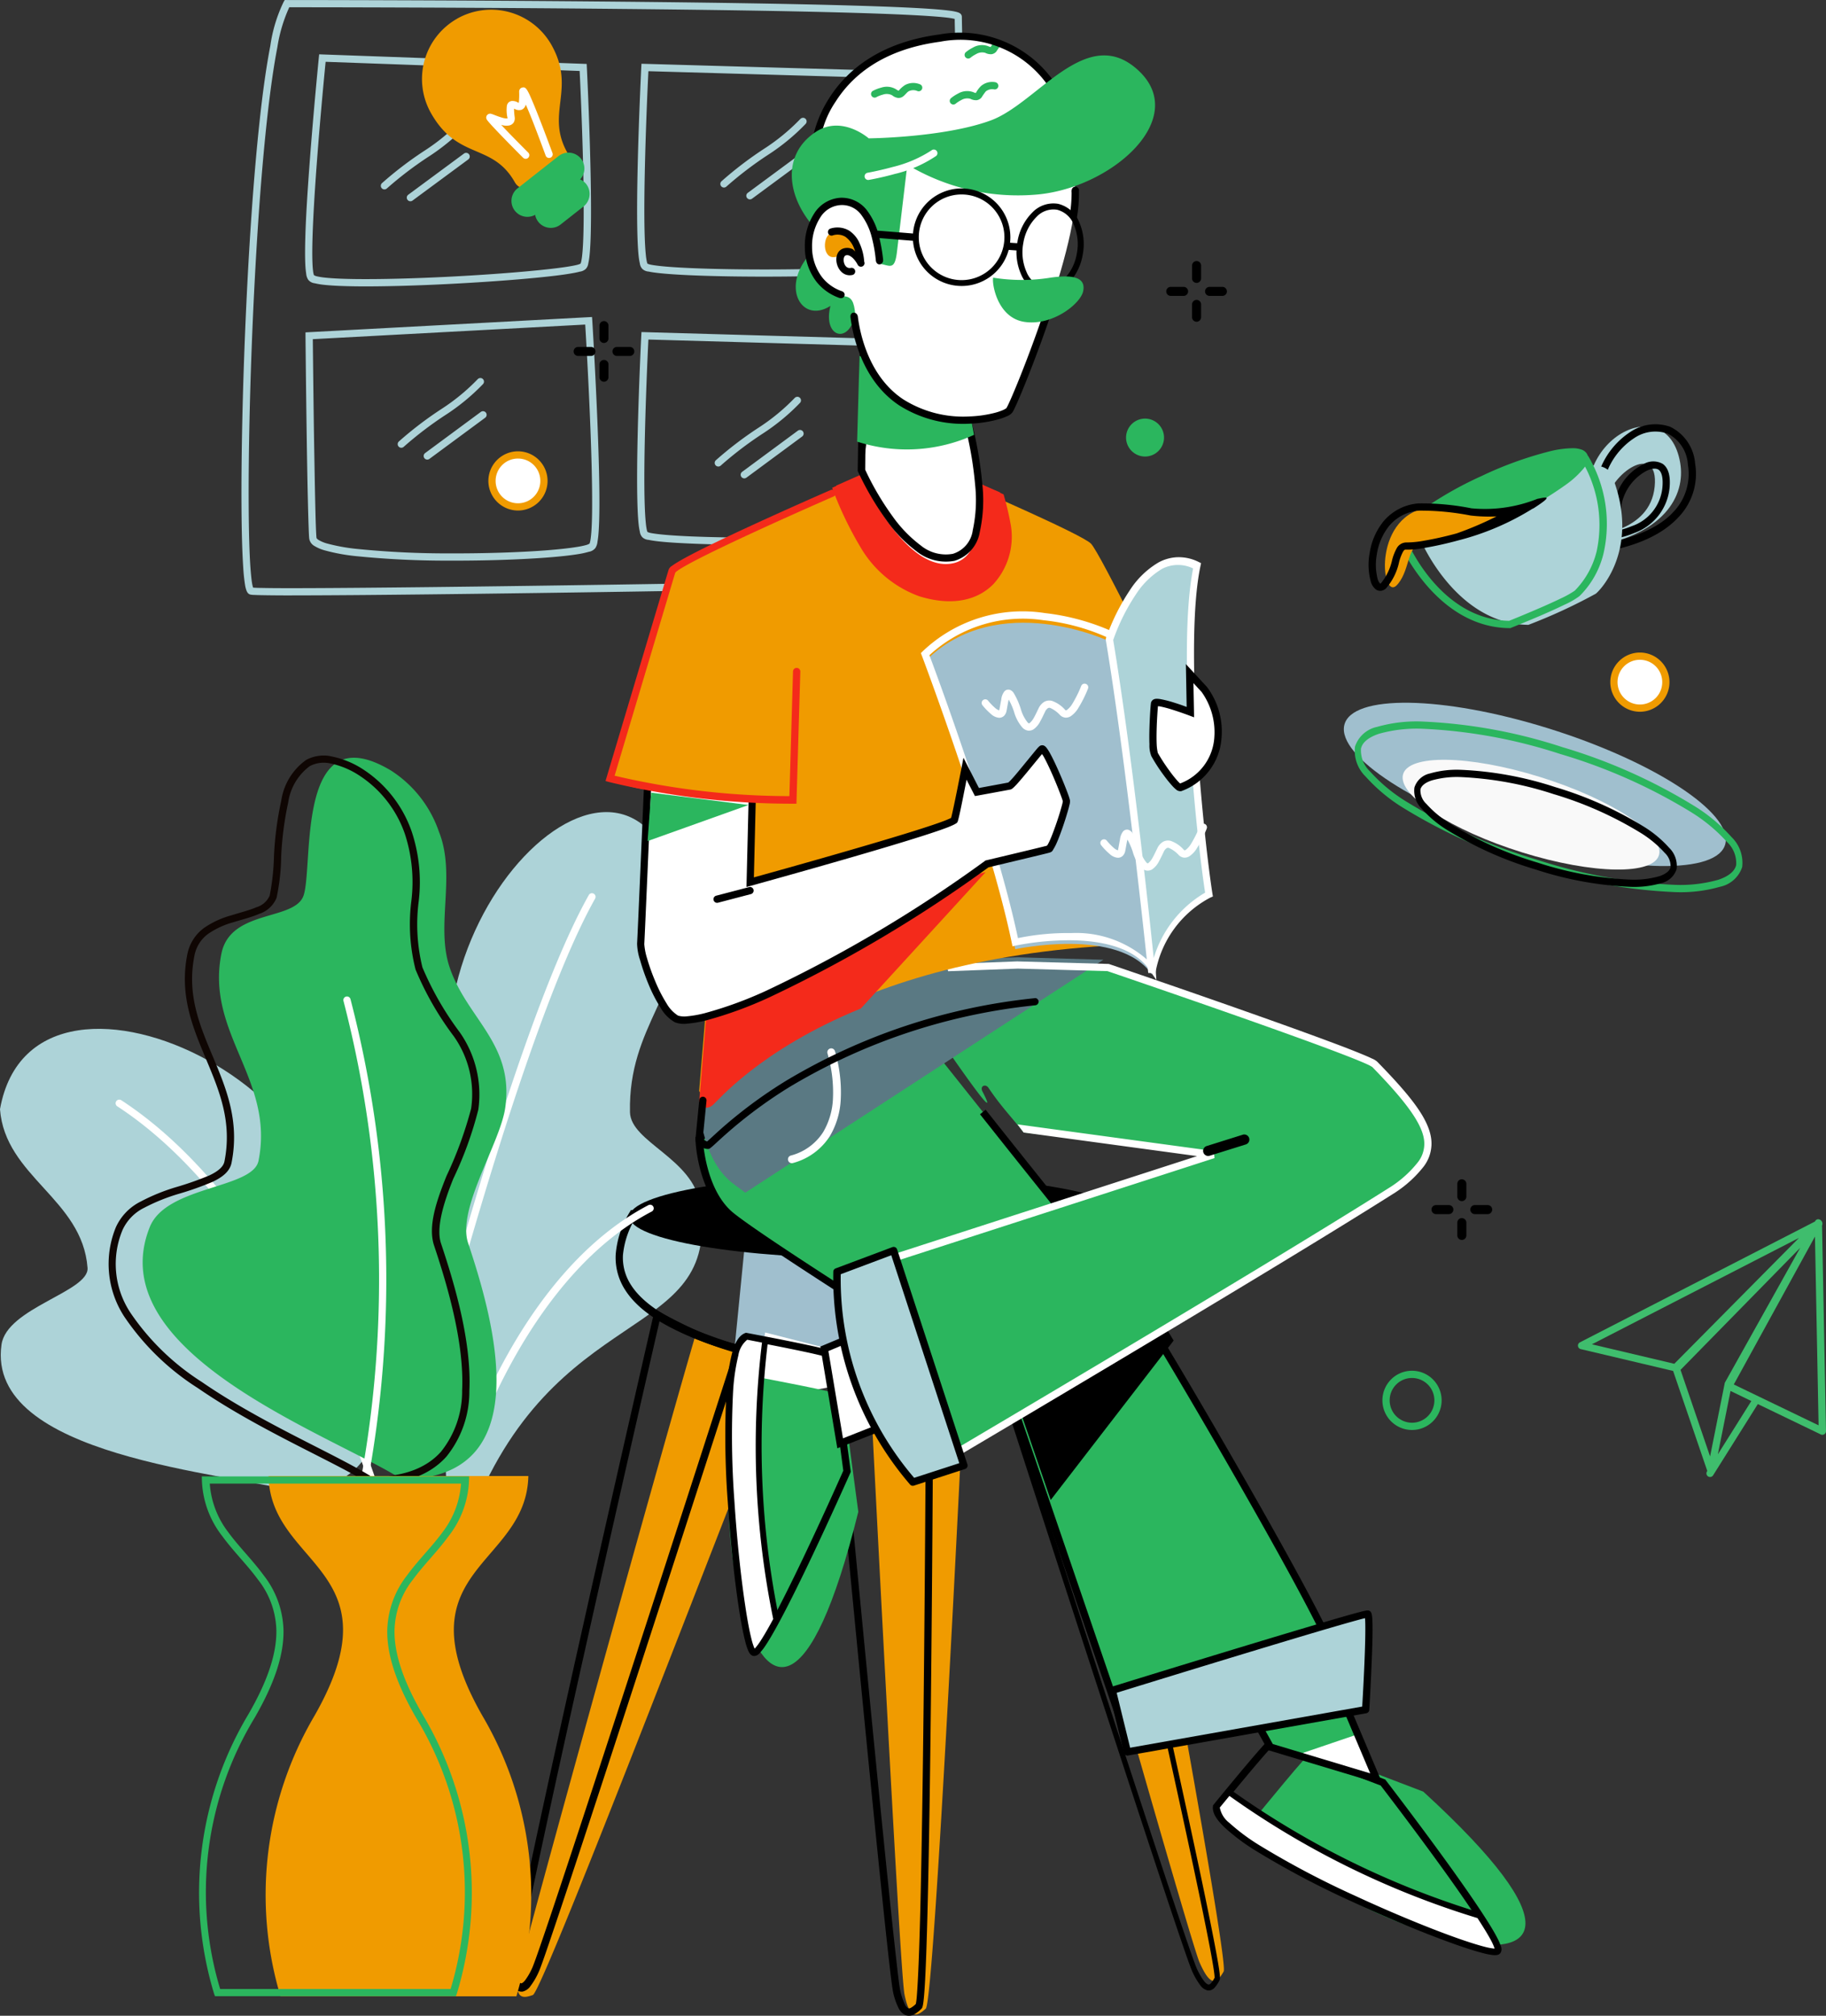 <svg id="Group_22851" data-name="Group 22851" xmlns="http://www.w3.org/2000/svg" width="145" height="160.002" viewBox="0 0 145 160.002">
  <rect x="0" y="0" width="145" height="160.002" fill="#333333" stroke="none"/>
  <path id="Path_6590" data-name="Path 6590" d="M310.949,164.591a.288.288,0,0,0-.2.092,16.171,16.171,0,0,1-2.891,2.374,28.988,28.988,0,0,0-3.356,2.559.287.287,0,1,0,.385.425,28.79,28.79,0,0,1,3.279-2.5,16.734,16.734,0,0,0,3.008-2.472.287.287,0,0,0-.225-.481Zm.209,2.632a.288.288,0,0,0-.157.056l-4.424,3.267a.287.287,0,1,0,.341.462l4.424-3.264a.288.288,0,0,0-.184-.521Zm-27.17-2.483a.288.288,0,0,0-.2.092,16.167,16.167,0,0,1-2.891,2.374,29,29,0,0,0-3.356,2.559.287.287,0,1,0,.385.425,28.8,28.8,0,0,1,3.279-2.5,16.731,16.731,0,0,0,3.008-2.472.287.287,0,0,0-.225-.481Zm.209,2.632a.288.288,0,0,0-.157.056l-4.424,3.267a.287.287,0,1,0,.341.462l4.424-3.264a.288.288,0,0,0-.184-.521Z" transform="translate(-247.197 -155.238)" fill="#add3d8"/>
  <path id="Path_6591" data-name="Path 6591" d="M235.858,126.594l-.083.138a11.793,11.793,0,0,0-1.062,3.5c-.314,1.616-.6,3.645-.846,5.939-.5,4.588-.87,10.238-1.112,15.745s-.356,10.866-.332,14.874c.011,2,.058,3.668.139,4.849a14.045,14.045,0,0,0,.147,1.4,2.388,2.388,0,0,0,.108.424.681.681,0,0,0,.086.166.375.375,0,0,0,.218.157,1.5,1.5,0,0,0,.314.031c.141.008.327.013.557.018.46.009,1.1.017,1.884.019,1.577,0,3.763-.009,6.357-.031,5.189-.044,12.009-.131,18.834-.234s13.653-.22,18.86-.32c2.6-.05,4.8-.095,6.391-.133.795-.019,1.437-.038,1.9-.052s.728-.022.856-.037a.385.385,0,0,0,.249-.139.655.655,0,0,0,.105-.173,2.211,2.211,0,0,0,.123-.434,13.483,13.483,0,0,0,.175-1.443c.1-1.221.17-2.945.216-5.012.091-4.135.086-9.638.04-15.17s-.136-11.091-.213-15.332c-.039-2.121-.073-3.91-.1-5.2s-.043-2.11-.043-2.217a.334.334,0,0,0-.175-.292.72.72,0,0,0-.182-.077,3.452,3.452,0,0,0-.486-.1c-.405-.059-.983-.114-1.716-.164-1.465-.1-3.551-.185-6.052-.258-5-.147-11.668-.243-18.334-.308-13.333-.13-26.666-.133-26.666-.133Zm.363.576c.2,0,13.229,0,26.459.133,6.665.065,13.33.161,18.325.308,2.5.073,4.577.159,6.028.258.725.05,1.3.1,1.672.157a3.048,3.048,0,0,1,.354.071c0,.231.016.86.04,2.054.026,1.293.063,3.086.1,5.206.077,4.24.163,9.795.209,15.323s.054,11.03-.037,15.153c-.045,2.062-.117,3.781-.216,4.979a13.117,13.117,0,0,1-.169,1.376,1.91,1.91,0,0,1-.077.29c-.093.006-.3.017-.708.03-.463.014-1.106.034-1.9.053-1.588.038-3.786.082-6.389.132-5.206.1-12.034.218-18.857.32s-13.644.19-18.83.234c-2.593.022-4.779.035-6.351.031-.786,0-1.419-.008-1.872-.018-.227,0-.408-.008-.539-.016-.074,0-.079-.006-.117-.009a2,2,0,0,1-.074-.3c-.054-.3-.1-.757-.142-1.337-.079-1.159-.124-2.818-.135-4.815-.023-3.994.088-9.348.33-14.846s.614-11.14,1.111-15.708c.248-2.284.529-4.3.837-5.89a12.031,12.031,0,0,1,.945-3.171Zm2.371,3.735-.028.27s-.41,4.1-.727,8.328c-.158,2.116-.3,4.264-.345,5.955-.025.846-.027,1.575,0,2.136a6.625,6.625,0,0,0,.068.714,1.058,1.058,0,0,0,.161.49.765.765,0,0,0,.52.28,5.745,5.745,0,0,0,.8.13c.639.067,1.494.1,2.5.114,2.012.023,4.621-.051,7.232-.182s5.221-.316,7.23-.517c1-.1,1.857-.2,2.49-.308.317-.052.575-.1.779-.157a.875.875,0,0,0,.49-.218.777.777,0,0,0,.2-.437,5.257,5.257,0,0,0,.1-.628c.052-.5.084-1.15.1-1.912.035-1.524.013-3.477-.034-5.407-.093-3.859-.28-7.623-.28-7.623l-.013-.265Zm.521.594,20.163.727c.013.248.181,3.627.271,7.343.046,1.925.068,3.876.033,5.382-.017.753-.049,1.394-.1,1.862a5.011,5.011,0,0,1-.083.558.819.819,0,0,1-.052.15,1.35,1.35,0,0,1-.222.084c-.173.045-.421.094-.727.144-.612.1-1.459.2-2.457.3-1.995.2-4.6.387-7.2.517s-5.2.2-7.2.178c-1-.011-1.842-.047-2.448-.111a5.29,5.29,0,0,1-.711-.114,1.061,1.061,0,0,1-.2-.08,1.239,1.239,0,0,1-.058-.225,6.169,6.169,0,0,1-.059-.65c-.026-.535-.024-1.253,0-2.09.049-1.674.183-3.818.341-5.93.306-4.086.677-7.8.7-8.048Zm25.073.154-.016.28s-.187,3.764-.28,7.623c-.047,1.929-.069,3.883-.034,5.407.017.762.049,1.415.1,1.912a5.192,5.192,0,0,0,.1.628.773.773,0,0,0,.2.437.811.811,0,0,0,.5.209c.2.044.465.081.78.117.63.071,1.477.128,2.475.173,2,.089,4.584.126,7.177.108s5.186-.092,7.183-.227c1-.068,1.847-.152,2.481-.253a6.034,6.034,0,0,0,.789-.169.8.8,0,0,0,.505-.289,1.085,1.085,0,0,0,.166-.453,5.365,5.365,0,0,0,.077-.635c.036-.493.042-1.126.031-1.853-.021-1.455-.119-3.287-.24-5.086-.242-3.6-.576-7.066-.576-7.066l-.024-.253-.255-.006Zm.552.591,20.31.582c.023.238.322,3.337.555,6.8.121,1.794.219,3.62.24,5.055.01.718,0,1.337-.034,1.8a4.948,4.948,0,0,1-.068.566,1.009,1.009,0,0,1-.062.209,1.086,1.086,0,0,1-.209.1,5.712,5.712,0,0,1-.711.148c-.6.1-1.443.179-2.432.246-1.978.134-4.562.21-7.146.228s-5.169-.02-7.149-.108c-.99-.044-1.829-.1-2.436-.169-.3-.034-.549-.07-.72-.108a1.258,1.258,0,0,1-.212-.07.793.793,0,0,1-.05-.145,4.831,4.831,0,0,1-.083-.557c-.049-.468-.081-1.11-.1-1.863-.035-1.507-.013-3.457.033-5.382.09-3.706.258-7.06.271-7.324Zm-4.48,19.511-.283.015-22.469,1.206,0,.275s.036,3.761.092,7.653c.028,1.946.061,3.925.1,5.484.017.779.037,1.454.055,1.967s.03.847.055,1.022a.828.828,0,0,0,.419.56,3.149,3.149,0,0,0,.791.338,15.071,15.071,0,0,0,2.531.465,71.842,71.842,0,0,0,7.476.354c2.716.009,5.443-.08,7.546-.237,1.051-.078,1.946-.173,2.611-.283a6.517,6.517,0,0,0,.822-.182.827.827,0,0,0,.521-.3,1.1,1.1,0,0,0,.166-.486,7.124,7.124,0,0,0,.086-.727c.044-.572.064-1.319.068-2.186.007-1.732-.055-3.937-.138-6.109-.168-4.343-.428-8.553-.428-8.553Zm-.539.6c.016.265.251,4.067.413,8.258.084,2.167.142,4.364.135,6.081,0,.858-.023,1.6-.064,2.146-.021.274-.047.5-.077.665a1.512,1.512,0,0,1-.064.239,1.355,1.355,0,0,1-.225.1,6.294,6.294,0,0,1-.751.16c-.635.105-1.518.2-2.559.28-2.082.155-4.8.243-7.5.234a71.378,71.378,0,0,1-7.407-.351,14.794,14.794,0,0,1-2.429-.44,2.713,2.713,0,0,1-.647-.275c-.135-.087-.161-.148-.163-.16-.013-.086-.035-.452-.053-.961s-.035-1.18-.052-1.958c-.035-1.556-.067-3.535-.1-5.481-.054-3.751-.087-7.122-.09-7.377Zm4.467.595-.016.283s-.187,3.761-.28,7.62c-.047,1.93-.069,3.883-.034,5.406.017.762.049,1.418.1,1.915a5.128,5.128,0,0,0,.1.625.78.78,0,0,0,.2.44.808.808,0,0,0,.5.207c.2.044.465.084.78.12.63.071,1.477.125,2.475.169,2,.089,4.584.126,7.177.108s5.186-.092,7.183-.228c1-.068,1.847-.151,2.481-.252a6.077,6.077,0,0,0,.789-.167.808.808,0,0,0,.505-.292,1.068,1.068,0,0,0,.166-.449,5.429,5.429,0,0,0,.077-.638c.036-.493.042-1.123.031-1.85-.021-1.455-.119-3.29-.24-5.09-.242-3.6-.576-7.063-.576-7.063l-.024-.253-.255-.009Zm.552.594,20.31.579c.023.235.322,3.335.555,6.795.121,1.794.219,3.62.24,5.055.01.718,0,1.34-.034,1.8a4.967,4.967,0,0,1-.068.567.994.994,0,0,1-.06.205,1.13,1.13,0,0,1-.211.1,5.635,5.635,0,0,1-.711.151c-.6.1-1.443.179-2.432.246-1.978.134-4.562.206-7.146.225s-5.169-.016-7.149-.1c-.99-.044-1.828-.1-2.436-.169-.3-.034-.549-.07-.72-.107a1.128,1.128,0,0,1-.212-.073.752.752,0,0,1-.05-.143,4.824,4.824,0,0,1-.083-.557c-.049-.468-.081-1.112-.1-1.865-.035-1.507-.013-3.454.033-5.379.09-3.706.258-7.06.271-7.325Z" transform="translate(-213.247 -126.593)" fill="#add3d8"/>
  <path id="Path_6592" data-name="Path 6592" d="M342.04,230.147a.359.359,0,0,0-.361.357v1.019a.358.358,0,0,0,.717,0V230.5A.358.358,0,0,0,342.04,230.147Zm-2.053,2.049a.358.358,0,0,0,0,.717h1.019a.358.358,0,0,0,0-.717Zm3.083,0a.358.358,0,0,0,0,.717h1.019a.358.358,0,0,0,0-.717Zm-1.03,1.034a.358.358,0,0,0-.361.356V234.6a.358.358,0,0,0,.717,0v-1.019A.357.357,0,0,0,342.04,233.229Z" transform="translate(-294.078 -204.659)"/>
  <path id="Path_6593" data-name="Path 6593" d="M299.963,430.054c6.642-17.837,20.028-14.07,18.375-25.211-.544-3.666-5.53-4.953-5.577-7.342-.136-6.892,4.281-9.407,4.147-16.16-3.307-19.283-24.516,1.912-16.945,19.091-2.159,5.638-2.9,37.413,0,29.622Z" transform="translate(-262.736 -309.226)" fill="#add3d8"/>
  <g id="Group_21760" data-name="Group 21760" transform="translate(40.419 93.163)">
    <path id="Path_6594" data-name="Path 6594" d="M-131.46,979.633l1.566,6.038-.8,8.094a81.367,81.367,0,0,0,12.329,1.4c5.975.125,6.162-6.955,6.162-6.955l-6.214-4.355-6.267-.363Z" transform="translate(148.578 -979.633)" fill="#a0bfce"/>
    <path id="Path_6595" data-name="Path 6595" d="M-159.411,1011.33c.954,3.39,14.44,51.274,15.3,53.25.89,2.048,1.394,1.672,1.921.738.507-.9-9.106-51.968-9.87-56.026ZM-184.1,1014.7c-3.059,10.427-13.619,48.587-14.013,50.51-.456,2.228.14,2.309,1.066,1.977.843-.3,16.965-42.607,20.079-50.18a45.786,45.786,0,0,1-7.132-2.308Zm13.788,3.018c.158,3.141,2.392,47.508,2.777,49.419.4,1.979.969,1.792,1.689,1.133.692-.633,2.917-46.7,3.093-50.361Z" transform="translate(198.94 -1001.993)" fill="#f09b00"/>
    <path id="Path_6596" data-name="Path 6596" d="M-97.321,1028.345l.031.328c.148,1.57,1.271,13.448,2.414,25.172.572,5.862,1.15,11.683,1.613,16.162.232,2.239.434,4.142.594,5.546.08.7.149,1.28.206,1.713s.1.709.135.868a5.206,5.206,0,0,0,.406,1.17,1.177,1.177,0,0,0,.557.587.836.836,0,0,0,.69-.053,2.417,2.417,0,0,0,.563-.427.329.329,0,0,0,.108-.187,1.322,1.322,0,0,0,.037-.162c.023-.121.042-.274.062-.465.039-.382.076-.913.111-1.579.069-1.332.132-3.2.188-5.434.112-4.468.2-10.4.265-16.427.134-12.055.187-24.49.194-26.321v-.284Zm.634.6,6.961.178c-.008,2.037-.059,14.1-.191,26.024-.067,6.026-.153,11.958-.265,16.42-.056,2.231-.119,4.1-.188,5.418-.034.661-.068,1.187-.1,1.551-.018.182-.038.324-.055.415-.006.031-.011.045-.015.063a2.029,2.029,0,0,1-.385.3c-.112.057-.161.057-.216.034a.66.66,0,0,1-.268-.318,4.765,4.765,0,0,1-.354-1.036c-.02-.08-.07-.377-.126-.805s-.123-1-.2-1.7c-.16-1.4-.363-3.3-.594-5.54-.463-4.476-1.042-10.3-1.613-16.161-1.128-11.57-2.212-23.028-2.383-24.841Zm18.756-4.91-.2.064-6.924,2.121.08.244s3.872,12.02,7.857,24.272c1.992,6.126,4.013,12.309,5.591,17.081.789,2.386,1.467,4.419,1.977,5.915.255.748.468,1.363.631,1.821s.272.747.342.895a5.6,5.6,0,0,0,.622,1.068,1,1,0,0,0,.594.421.643.643,0,0,0,.551-.223,2.457,2.457,0,0,0,.382-.573.332.332,0,0,0,.04-.195,1.7,1.7,0,0,0-.006-.177c-.01-.135-.03-.31-.062-.527-.064-.434-.172-1.034-.314-1.786-.284-1.5-.71-3.6-1.238-6.092-1.055-4.982-2.5-11.542-3.966-18.075-2.923-13.066-5.9-26.023-5.9-26.023Zm-.3.59c.053.229,2.953,12.839,5.85,25.786,1.462,6.532,2.909,13.09,3.962,18.068.527,2.489.955,4.583,1.238,6.078.141.747.246,1.348.308,1.767.031.21.05.376.058.488,0,.051.006.086.006.109a2.111,2.111,0,0,1-.286.435c-.091.094-.146.116-.215.106s-.186-.076-.342-.272a5.217,5.217,0,0,1-.563-.972c-.041-.087-.161-.4-.323-.849s-.374-1.064-.628-1.81c-.509-1.493-1.188-3.527-1.977-5.912-1.578-4.77-3.6-10.955-5.588-17.081-3.944-12.127-7.7-23.78-7.777-24.021Z" transform="translate(122.842 -1013.106)"/>
    <path id="Path_6597" data-name="Path 6597" d="M-142.976,988.945l-22.422.6-.082.14a7.543,7.543,0,0,0-1.125,3.395,4.726,4.726,0,0,0,.747,2.793c1.036,1.633,3,2.818,5.41,3.818h0a34.741,34.741,0,0,0,24.04.819c7.59-2.678,10.2-5.292,10.9-7.406a3.679,3.679,0,0,0-.695-3.566l-.076-.081Zm0,.654,16.452.5a2.694,2.694,0,0,1,.488,2.769c-.578,1.76-3.009,4.355-10.533,7.01a34.294,34.294,0,0,1-23.681-.808h0c-2.365-.982-4.233-2.157-5.141-3.588a3.948,3.948,0,0,1-.637-2.373,6.885,6.885,0,0,1,.981-2.922Z" transform="translate(175.077 -986.653)"/>
    <ellipse id="Ellipse_516" data-name="Ellipse 516" cx="19.736" cy="3.336" rx="19.736" ry="3.336" transform="translate(9.566 0.074)"/>
    <path id="Path_6598" data-name="Path 6598" d="M-189.426,1023.277l-.09.4s-2.98,12.958-5.9,26.024c-1.462,6.533-2.91,13.093-3.965,18.076-.527,2.491-.957,4.588-1.241,6.092-.142.752-.248,1.355-.312,1.791-.032.218-.054.393-.064.532a1.768,1.768,0,0,0-.006.189.391.391,0,0,0,.053.237,2.518,2.518,0,0,0,.4.593.725.725,0,0,0,.615.248,1.072,1.072,0,0,0,.642-.452,5.681,5.681,0,0,0,.634-1.086c.074-.156.176-.431.333-.869s.36-1.025.6-1.739c.487-1.428,1.136-3.368,1.891-5.65,1.511-4.563,3.448-10.492,5.378-16.424,3.86-11.864,7.687-23.734,7.995-24.687l.125-.385-.354-.057c-2.561-.408-6.41-2.643-6.41-2.643Zm.379.945a23.251,23.251,0,0,0,5.928,2.443c-.4,1.24-4.076,12.644-7.881,24.34-1.93,5.931-3.868,11.86-5.378,16.421-.755,2.28-1.4,4.219-1.889,5.643-.243.712-.446,1.3-.6,1.729s-.27.73-.305.8a5.191,5.191,0,0,1-.553.956c-.149.188-.252.237-.294.243s-.073,0-.153-.083a2.088,2.088,0,0,1-.257-.4c0-.021,0-.038,0-.074.008-.108.028-.272.059-.48.061-.417.166-1.015.307-1.763.282-1.494.71-3.587,1.237-6.075,1.054-4.977,2.5-11.535,3.962-18.067,2.88-12.873,5.73-25.271,5.815-25.641Z" transform="translate(201.008 -1012.535)"/>
  </g>
  <path id="Path_6599" data-name="Path 6599" d="M178.645,479.647c-6.2-1.651-25.248-2.881-24-11.792.411-2.932,6.978-4.207,6.834-6.1-.414-5.467-6.547-7.233-6.953-12.59,2.761-15.446,33,.26,24.348,14.257,3.38,4.356,10.182,13.853-.23,16.227Z" transform="translate(-154.527 -361.119)" fill="#add3d8"/>
  <path id="Path_6600" data-name="Path 6600" d="M229.651,399.875h-.024a.288.288,0,0,0-.228.148c-3.353,5.972-7.12,17.584-10.068,27.731s-5.064,18.814-5.064,18.814a.288.288,0,1,0,.56.136s2.115-8.657,5.059-18.79,6.729-21.757,10.016-27.611a.29.29,0,0,0-.25-.428Zm-37.542,16.387a.288.288,0,0,0-.154.529c6.557,4.273,11.56,11.707,14.908,18.078a81.452,81.452,0,0,1,5.046,11.666.288.288,0,0,0,.548-.178,82.03,82.03,0,0,0-5.083-11.755c-3.372-6.417-8.4-13.927-15.1-18.294a.289.289,0,0,0-.16-.046Zm42.151,8.342h-.017a.288.288,0,0,0-.108.031c-10.135,5.295-14.517,19.289-14.517,19.289a.289.289,0,1,0,.551.175s4.406-13.824,14.23-18.956a.286.286,0,0,0-.14-.54Z" transform="translate(-182.644 -328.977)" fill="#fff"/>
  <path id="Path_6601" data-name="Path 6601" d="M221.125,414.457c-5.6-3.552-24.012-10.013-20.012-20.012,1.316-3.29,8.19-3.032,8.637-5.266,1.289-6.446-4.212-10.115-2.949-16.431.713-3.567,5.844-2.574,6.53-4.634.8-2.412-.657-14.466,6.952-9.9a9.373,9.373,0,0,1,3.792,4.845c1.379,3.447-.265,7.421.843,10.743,1.363,4.089,5.148,6.092,4.424,11.165-.4,2.827-3.858,8.017-2.949,10.744C228.372,401.651,232.133,414.457,221.125,414.457Z" transform="translate(-189.221 -297.043)" fill="#2bb65e"/>
  <path id="Path_6602" data-name="Path 6602" d="M265.576,432.087a.283.283,0,0,0-.052.009.288.288,0,0,0-.2.354,87.834,87.834,0,0,1,.548,41.958.288.288,0,1,0,.554.154,88.4,88.4,0,0,0-.548-42.263A.288.288,0,0,0,265.576,432.087Z" transform="translate(-238.047 -352.991)" fill="#fff"/>
  <path id="Path_6603" data-name="Path 6603" d="M207.151,356.5a2.948,2.948,0,0,0-1.9.3,4.826,4.826,0,0,0-1.983,3.233,26.066,26.066,0,0,0-.579,4.412,18.571,18.571,0,0,1-.342,3.134,1.665,1.665,0,0,1-1.05.918c-.555.238-1.277.419-2.017.65a7.053,7.053,0,0,0-2.137.988,3.387,3.387,0,0,0-1.336,2.112c-.649,3.247.446,5.823,1.5,8.334s2.074,4.962,1.447,8.1c-.084.418-.5.773-1.191,1.1a24.453,24.453,0,0,1-2.608.921,15.544,15.544,0,0,0-2.854,1.158,4.227,4.227,0,0,0-1.967,2.038,7.657,7.657,0,0,0,.671,7.1,19.9,19.9,0,0,0,5.837,5.665c4.839,3.334,10.869,5.853,13.618,7.6l.068.043h.086c2.808,0,4.732-.828,5.958-2.189a8.216,8.216,0,0,0,1.832-5.228c.192-4.025-1.258-8.73-2.251-11.709-.4-1.208.18-3.156.976-5.136a29.368,29.368,0,0,0,1.986-5.477,8.6,8.6,0,0,0-1.472-6.142,24.361,24.361,0,0,1-2.965-5.154,14.262,14.262,0,0,1-.3-5.219,12.757,12.757,0,0,0-.545-5.539,9.678,9.678,0,0,0-3.91-4.988,7.121,7.121,0,0,0-2.568-1.019Zm-.062.566a6.619,6.619,0,0,1,2.334.948,9.074,9.074,0,0,1,3.673,4.7,12.32,12.32,0,0,1,.5,5.3,14.577,14.577,0,0,0,.336,5.431,24.286,24.286,0,0,0,3.023,5.277,7.94,7.94,0,0,1,1.389,5.757,30.884,30.884,0,0,1-1.952,5.342c-.805,2-1.495,4.014-.988,5.533.988,2.964,2.41,7.636,2.226,11.5a7.668,7.668,0,0,1-1.687,4.871c-1.095,1.216-2.816,1.979-5.474,1.992-2.882-1.806-8.773-4.273-13.5-7.531a19.439,19.439,0,0,1-5.671-5.49,7.01,7.01,0,0,1-.631-6.589,3.671,3.671,0,0,1,1.718-1.755,15.19,15.19,0,0,1,2.749-1.108,24.142,24.142,0,0,0,2.672-.948c.759-.356,1.372-.807,1.512-1.506.662-3.311-.424-5.92-1.481-8.433s-2.079-4.93-1.466-8a2.755,2.755,0,0,1,1.115-1.764,6.59,6.59,0,0,1,1.964-.9c.718-.224,1.45-.4,2.072-.671a2.235,2.235,0,0,0,1.37-1.265,16.551,16.551,0,0,0,.369-3.279,25.727,25.727,0,0,1,.56-4.31,4.363,4.363,0,0,1,1.706-2.869A2.378,2.378,0,0,1,207.089,357.067Z" transform="translate(-180.933 -296.484)" fill="#0f0603"/>
  <path id="Path_6604" data-name="Path 6604" d="M240.488,579.083c.159,7.2,10.319,7.355,3.651,19.028a28.019,28.019,0,0,0-2.7,22.272h18.731a28.019,28.019,0,0,0-2.7-22.272c-6.667-11.672,3.493-11.832,3.651-19.028H240.488Z" transform="translate(-219.165 -461.922)" fill="#f09b00"/>
  <path id="Path_6605" data-name="Path 6605" d="M218.993,579.2l.006.29a7.621,7.621,0,0,0,1.629,4.464c.89,1.218,1.967,2.264,2.811,3.419a6.743,6.743,0,0,1,1.475,4.079c.017,1.674-.575,3.789-2.226,6.636a27.572,27.572,0,0,0-2.716,22.188l.068.183h19.129l.071-.183a27.58,27.58,0,0,0-2.719-22.188c-1.651-2.848-2.243-4.963-2.226-6.636a6.745,6.745,0,0,1,1.478-4.079c.844-1.155,1.918-2.2,2.808-3.419a7.623,7.623,0,0,0,1.632-4.464l.007-.29H218.993Zm.64.571h19.945a7.151,7.151,0,0,1-1.462,3.85c-.851,1.165-1.928,2.208-2.811,3.416a7.367,7.367,0,0,0-1.586,4.409c-.018,1.812.62,4.024,2.3,6.927a26.664,26.664,0,0,1,2.731,21.516h-18.3a26.664,26.664,0,0,1,2.731-21.516c1.683-2.9,2.321-5.115,2.3-6.927a7.367,7.367,0,0,0-1.586-4.409c-.883-1.208-1.957-2.251-2.808-3.416a7.151,7.151,0,0,1-1.462-3.85Z" transform="translate(-202.968 -462.009)" fill="#2bb65e"/>
  <path id="Path_6606" data-name="Path 6606" d="M399.754,540.282l4.706,1.2.488,3.128s-2.5.484-2.681.466-3.054-.726-3.054-.726Z" transform="translate(-338.998 -434.515)" fill="#fff"/>
  <path id="Path_6607" data-name="Path 6607" d="M560.092,672.557s4.355-5.365,4.541-5.264,8.675,3.338,8.675,3.338C597.076,692.379,561.164,679.79,560.092,672.557Z" transform="translate(-460.288 -528.419)" fill="#2bb65e"/>
  <path id="Path_6608" data-name="Path 6608" d="M545.909,668.628l-.01.089c-.053.57.343,1.1.946,1.682a16.359,16.359,0,0,0,2.492,1.856,70.06,70.06,0,0,0,7.625,4.023c2.791,1.292,5.6,2.452,7.747,3.231,1.073.389,1.979.682,2.642.851a5.046,5.046,0,0,0,.816.156,1.141,1.141,0,0,0,.3-.01.4.4,0,0,0,.308-.232.642.642,0,0,0-.026-.512,4.113,4.113,0,0,0-.254-.583c-.229-.447-.572-1.016-.992-1.668-.84-1.305-1.992-2.946-3.158-4.556-2.332-3.219-4.713-6.312-4.713-6.312l-.053-.064-.075-.029s-2.123-.809-4.269-1.631c-1.073-.411-2.149-.825-2.971-1.142-.411-.159-.757-.3-1.006-.393-.124-.049-.224-.086-.295-.115s-.15-.067-.1-.041l-.065-.029s-.041-.007-.059-.008a.311.311,0,0,0-.084.007.307.307,0,0,0-.092.034.547.547,0,0,0-.1.065,2.324,2.324,0,0,0-.191.177c-.145.145-.329.349-.548.6-.438.493-1,1.155-1.558,1.82-1.114,1.331-2.207,2.673-2.207,2.673Zm.593.186c.085-.105,1.044-1.284,2.108-2.555.555-.663,1.117-1.323,1.547-1.808.215-.242.4-.442.528-.571.036-.036.052-.049.078-.073l.285.113c.251.1.6.232,1.01.391.823.318,1.9.733,2.974,1.144,2.106.807,4.114,1.573,4.19,1.6.047.061,2.354,3.058,4.656,6.236,1.163,1.6,2.312,3.241,3.141,4.529.415.644.751,1.2.964,1.617a3.783,3.783,0,0,1,.221.5,4.82,4.82,0,0,1-.71-.138c-.629-.16-1.525-.45-2.587-.836-2.125-.771-4.925-1.927-7.7-3.213a69.729,69.729,0,0,1-7.559-3.984,15.981,15.981,0,0,1-2.4-1.787,1.991,1.991,0,0,1-.741-1.17Z" transform="translate(-449.584 -525.328)"/>
  <g id="Group_21761" data-name="Group 21761" transform="translate(96.36 141.914)">
    <path id="Path_6609" data-name="Path 6609" d="M771.95,867.115c-.3,3.195,21.914,12.4,22.325,11.419.11-.261-.5-1.347-1.438-2.782a68.49,68.49,0,0,1-19.917-9.814C772.588,866.344,771.95,867.115,771.95,867.115Z" transform="translate(-771.705 -865.615)" fill="#fff"/>
    <path id="Path_6610" data-name="Path 6610" d="M772.136,864.624l-.14.173c-.331.4-.969,1.175-.969,1.175l-.048.056-.008.074c-.051.541.331,1.068.93,1.642a16.355,16.355,0,0,0,2.486,1.851A70.035,70.035,0,0,0,782,873.613c2.789,1.292,5.6,2.452,7.745,3.23,1.072.389,1.976.683,2.636.851a5.044,5.044,0,0,0,.808.153.989.989,0,0,0,.285-.008.36.36,0,0,0,.273-.2.642.642,0,0,0-.041-.515,4.855,4.855,0,0,0-.293-.64c-.263-.5-.653-1.13-1.124-1.851l-.046-.071-.084-.026a68.273,68.273,0,0,1-19.845-9.777Zm.094.637a68.235,68.235,0,0,0,19.7,9.7c.445.683.822,1.292,1.063,1.746a4.549,4.549,0,0,1,.265.576c.027.078.025.064.028.094a.451.451,0,0,1-.061,0,4.871,4.871,0,0,1-.727-.14c-.632-.161-1.529-.45-2.593-.836-2.127-.772-4.927-1.929-7.7-3.215a69.723,69.723,0,0,1-7.564-3.99,16.028,16.028,0,0,1-2.412-1.792,2,2,0,0,1-.76-1.219C771.545,866.091,771.919,865.641,772.231,865.261Z" transform="translate(-770.966 -864.624)"/>
  </g>
  <g id="Group_21762" data-name="Group 21762" transform="translate(91.407 135.305) rotate(-61.467)">
    <path id="Path_6611" data-name="Path 6611" d="M0,9.342,5.944,0,9.838,7.877,1.8,17.965Z" transform="translate(1.562 0.583)" fill="#fff"/>
    <path id="Path_6612" data-name="Path 6612" d="M1.446,0,0,1.03,2.11,4.835l2.115.636L9.047,3.83,7.6.4Z" transform="translate(4.807 5.758) rotate(61.467)" fill="#2bb65e"/>
    <path id="Path_6613" data-name="Path 6613" d="M6.281,0,0,9.871l.025.114,1.924,9.224L10.48,8.5ZM6.216,1.167,9.8,8.424,2.26,17.891.61,9.985Z" transform="translate(1.257 0)"/>
  </g>
  <path id="Path_6614" data-name="Path 6614" d="M391.834,551.934s6.794,1.264,6.794,1.475,1.211,9.216,1.211,9.216c-7.754,31.27-13.848-6.293-8-10.691Z" transform="translate(-331.682 -442.624)" fill="#2bb65e"/>
  <path id="Path_6615" data-name="Path 6615" d="M390.181,537.887l-.083.034c-.526.226-.805.829-1.025,1.635a16.35,16.35,0,0,0-.44,3.076,70.083,70.083,0,0,0,.108,8.621c.2,3.069.521,6.092.862,8.35.17,1.129.346,2.065.514,2.728a5.114,5.114,0,0,0,.252.791,1.036,1.036,0,0,0,.154.259.406.406,0,0,0,.351.16.644.644,0,0,0,.437-.268,4.146,4.146,0,0,0,.391-.5c.283-.415.619-.988.991-1.669.745-1.362,1.637-3.158,2.494-4.951,1.714-3.586,3.294-7.155,3.294-7.155l.031-.077-.009-.08s-.3-2.252-.607-4.529c-.151-1.139-.3-2.283-.416-3.156-.057-.437-.1-.806-.135-1.071-.016-.133-.031-.238-.04-.314s-.012-.163-.012-.108l-.007-.071s-.014-.039-.022-.055a.284.284,0,0,0-.046-.071.318.318,0,0,0-.074-.065.571.571,0,0,0-.1-.055,2.349,2.349,0,0,0-.246-.083c-.2-.058-.464-.122-.785-.2-.642-.15-1.492-.328-2.343-.5-1.7-.343-3.4-.662-3.4-.662Zm.12.61c.133.025,1.626.3,3.251.631.848.171,1.7.349,2.328.5.316.073.579.139.754.191.048.014.068.023.1.034.009.078.021.177.037.3.033.267.082.637.139,1.075.114.875.264,2.02.416,3.159.3,2.236.583,4.365.594,4.446-.031.07-1.562,3.528-3.254,7.069-.855,1.788-1.743,3.579-2.478,4.923-.368.672-.7,1.234-.961,1.619a3.768,3.768,0,0,1-.336.434,4.8,4.8,0,0,1-.219-.69c-.16-.629-.333-1.555-.5-2.672-.337-2.236-.659-5.247-.856-8.3a69.728,69.728,0,0,1-.111-8.544,15.971,15.971,0,0,1,.422-2.965,1.99,1.99,0,0,1,.674-1.21Z" transform="translate(-330.954 -432.096)"/>
  <g id="Group_21763" data-name="Group 21763" transform="translate(57.64 105.842)">
    <path id="Path_6616" data-name="Path 6616" d="M615.966,724.081c-2.949,1.264-.422,25.173.631,25.068.282-.028.944-1.083,1.757-2.592a68.492,68.492,0,0,1-.892-22.186c-.514-.1-1.5-.29-1.5-.29Z" transform="translate(-614.346 -723.833)" fill="#fff"/>
    <path id="Path_6617" data-name="Path 6617" d="M615.212,723.073l-.069.028c-.5.214-.779.8-1,1.6a16.324,16.324,0,0,0-.438,3.067,70.03,70.03,0,0,0,.107,8.615c.2,3.068.521,6.091.862,8.347.17,1.128.345,2.063.512,2.723a5.051,5.051,0,0,0,.25.783,1,1,0,0,0,.145.247.358.358,0,0,0,.308.143.644.644,0,0,0,.433-.283,4.869,4.869,0,0,0,.421-.563c.31-.467.68-1.113,1.089-1.871l.043-.076-.018-.084a68.29,68.29,0,0,1-.89-22.106l.028-.222-.219-.043c-.513-.1-1.5-.288-1.5-.288Zm.1.5,1.175.227a68.221,68.221,0,0,0,.892,21.943c-.388.717-.746,1.34-1.03,1.769a4.559,4.559,0,0,1-.377.508c-.055.061-.043.051-.069.069a.535.535,0,0,1-.028-.051,4.774,4.774,0,0,1-.224-.706c-.161-.632-.334-1.558-.5-2.677-.338-2.237-.66-5.252-.857-8.306a69.726,69.726,0,0,1-.109-8.551,16.011,16.011,0,0,1,.423-2.975,2,2,0,0,1,.706-1.249Z" transform="translate(-613.618 -723.073)"/>
  </g>
  <g id="Group_21764" data-name="Group 21764" transform="translate(65.141 104.396)">
    <path id="Path_6618" data-name="Path 6618" d="M-101.621,920.014l5.387-2.258,1.154,7.671-5.288,2.085Z" transform="translate(101.941 -917.348)" fill="#fff"/>
    <path id="Path_6619" data-name="Path 6619" d="M-96.986,916.1l-5.936,2.488.037.225,1.312,7.851,5.831-2.3Zm-.459.819L-96.379,924l-4.744,1.872-1.158-6.927Z" transform="translate(102.922 -916.099)"/>
  </g>
  <path id="Path_6620" data-name="Path 6620" d="M380.133,440.491s.148,3.941,2.36,5.942,22.334,14.531,22.334,14.531l9.533,27.855s15.342-6.7,16.087-7.3-15.491-28.3-16.236-28.9-17.6-21.883-17.6-21.883c-7.406.761-11.772,5.474-16.474,9.751Z" transform="translate(-324.618 -350.091)" fill="#2bb65e"/>
  <path id="Path_6621" data-name="Path 6621" d="M480.638,533.021l-15.183,2.736c2.158,1.356,3.693,2.313,3.693,2.313l3.271,9.557,9.559-12.391C481.467,534.381,481.06,533.713,480.638,533.021Z" transform="translate(-388.94 -428.838)" stroke="#000" stroke-width="0.265"/>
  <path id="Path_6622" data-name="Path 6622" d="M387.646,440.72c-3.219,1.941-5.867,4.6-8.6,7.083l-.1.09,0,.132s.108,4.022,2.454,6.145a53.374,53.374,0,0,0,4.458,3.14c2.2,1.458,4.923,3.213,7.577,4.9,5.264,3.355,10.172,6.41,10.255,6.462l9.6,28.054.287-.126s3.837-1.676,7.767-3.426c1.965-.875,3.951-1.769,5.5-2.482.773-.357,1.435-.669,1.93-.911.247-.121.452-.223.61-.308a2.227,2.227,0,0,0,.348-.209.35.35,0,0,0,.126-.228.542.542,0,0,0,0-.166,1.766,1.766,0,0,0-.083-.336,10.63,10.63,0,0,0-.415-1c-.379-.826-.956-1.962-1.672-3.31-1.432-2.7-3.416-6.233-5.446-9.772s-4.107-7.08-5.723-9.773c-.808-1.346-1.5-2.481-2.016-3.3-.258-.409-.472-.739-.634-.979-.081-.12-.149-.216-.206-.292a.832.832,0,0,0-.164-.188c.013.01-.121-.122-.283-.308s-.381-.445-.647-.763c-.531-.637-1.251-1.516-2.094-2.555-1.684-2.078-3.859-4.793-6.013-7.491-1.248-1.564-1.49-1.872-2.47-3.105l-.445.365c.957,1.2,1.219,1.538,2.465,3.1,2.154,2.7,4.33,5.416,6.016,7.5.843,1.04,1.563,1.921,2.1,2.562.267.32.489.581.656.772a3.03,3.03,0,0,0,.357.379c-.033-.027.017.02.065.083s.112.156.191.271c.156.231.366.557.621.964.512.813,1.2,1.944,2.01,3.288,1.614,2.688,3.689,6.227,5.718,9.763s4.011,7.072,5.437,9.757c.713,1.343,1.29,2.473,1.659,3.279a10.031,10.031,0,0,1,.388.942,1.34,1.34,0,0,1,.043.16c-.046.028-.067.044-.157.092-.148.079-.348.183-.591.3-.487.239-1.147.546-1.918.9-1.541.711-3.529,1.606-5.493,2.481-3.783,1.685-7.208,3.181-7.476,3.3L404.174,468.3l-.086-.056s-5.03-3.13-10.336-6.511c-2.653-1.691-5.375-3.445-7.57-4.9s-3.885-2.632-4.387-3.087c-2.017-1.825-2.232-5.4-2.244-5.616,2.75-2.508,5.373-5.117,8.542-6.993Z" transform="translate(-323.726 -357.615)"/>
  <path id="Path_6623" data-name="Path 6623" d="M436.55,422.666l-10.846.407-4.319,2.212.935.764a18.3,18.3,0,0,1,5.385-1.4s8.243,12.319,6.031,8.066c-.233-.447.249-.631.471-.3,1,1.478,1.648,2.11,2.8,3.549l15.065,1.757L422.439,447.3a27.79,27.79,0,0,0,5.793,16.115s27.288-16.062,38.132-22.933c4.006-2.846,3.723-4.6-1.479-9.93-.737-.737-21.174-7.686-21.174-7.686Z" transform="translate(-355.719 -346.075)" fill="#2bb65e"/>
  <path id="Path_6624" data-name="Path 6624" d="M405.45,422.666l-10.846.407-4.319,2.212.935.764.028-.01c-4.407,1.877-7.675,5.235-11.117,8.367,0,0,.148,3.941,2.36,5.943.24.217.694.56,1.308,1l28.438-18.488Z" transform="translate(-324.614 -346.68)" fill="#5a7983"/>
  <path id="Path_6625" data-name="Path 6625" d="M438.863,421.493l-5.693.214.166.569,5.54-.209,7.108.2c.041.014,5.088,1.73,10.266,3.551,2.6.914,5.222,1.852,7.239,2.606,1.008.377,1.865.708,2.489.966.312.129.566.24.748.327s.31.183.279.152h0c2.59,2.653,3.912,4.415,4.111,5.735a2.367,2.367,0,0,1-.474,1.823,8.867,8.867,0,0,1-2.12,1.933h0c-10.758,6.815-37.5,22.557-37.891,22.789a27.166,27.166,0,0,1-5.56-15.534l29.412-9.506-.05-.559-15.591-2.119.487.647L453.1,436.95l-28.636,9.256.008.216a28.1,28.1,0,0,0,5.864,16.295l.157.182.206-.122s27.283-16.059,38.14-22.938l.007-.005.007-.005a9.293,9.293,0,0,0,2.259-2.072,3.007,3.007,0,0,0,.573-2.239c-.241-1.6-1.661-3.38-4.271-6.054h0a1.4,1.4,0,0,0-.438-.263c-.2-.1-.46-.21-.777-.341-.635-.263-1.5-.6-2.507-.973-2.023-.756-4.648-1.694-7.249-2.609-5.2-1.83-10.313-3.567-10.313-3.567l-.042-.014-7.215-.2Z" transform="translate(-358.043 -345.183)" fill="#fff"/>
  <path id="Path_6626" data-name="Path 6626" d="M667.1,266.483c-2.059-6.594,6.02-10.732,7.033-4.759.441,2.6-1.247,5.8-7.36,6.724l.371-.986s4.6-.166,4.962-3.847-3.623-1.018-3.811,1.261S667.1,266.483,667.1,266.483Z" transform="translate(-540.711 -224.985)" fill="#add3d8"/>
  <path id="Path_6627" data-name="Path 6627" d="M674.732,258.3a3.549,3.549,0,0,0-3.107.388,6.272,6.272,0,0,0-2.494,7.426l.031.1.083.059a.9.9,0,0,0,.8.074,1.127,1.127,0,0,0,.551-.588,3.851,3.851,0,0,0,.293-1.312,3.9,3.9,0,0,1,1.952-2.629c.437-.22.788-.238.988-.1s.381.541.3,1.413a3.611,3.611,0,0,1-2.441,3.066,7.2,7.2,0,0,1-2.244.52l-.191.009-.613,1.623.486-.071c3.1-.47,5.12-1.523,6.308-2.826a4.964,4.964,0,0,0,1.293-4.23,3.545,3.545,0,0,0-1.992-2.922Zm-.216.533a2.94,2.94,0,0,1,1.638,2.485A4.358,4.358,0,0,1,675,265.067c-1,1.1-2.794,2.006-5.453,2.5l.117-.317a6.5,6.5,0,0,0,2.241-.517,4.247,4.247,0,0,0,2.789-3.544q.142-1.452-.536-1.937a1.52,1.52,0,0,0-1.579.049,4.235,4.235,0,0,0-2.269,3.1,3.394,3.394,0,0,1-.237,1.115c-.1.212-.193.275-.256.3a.168.168,0,0,1-.163-.015,5.667,5.667,0,0,1,2.26-6.613,2.985,2.985,0,0,1,2.6-.351Z" transform="translate(-542.12 -224.429)"/>
  <path id="Path_6628" data-name="Path 6628" d="M613.367,276.927s2.807,6.473,8.456,6.518a43.15,43.15,0,0,0,5.358-2.475c.659-.568,3.313-3.754,1.435-8.95C627.855,267.875,616.611,275.417,613.367,276.927Z" transform="translate(-500.455 -233.847)" fill="#add3d8"/>
  <path id="Path_6629" data-name="Path 6629" d="M620.511,267.1,605.8,274l.111.256s2.851,6.646,8.719,6.693h.055l.052-.022s1.161-.462,2.414-1c.626-.271,1.273-.563,1.817-.828a6.274,6.274,0,0,0,1.21-.693,7.067,7.067,0,0,0,1.915-3.414,10.544,10.544,0,0,0-1.222-7.7Zm-.059.72a9.95,9.95,0,0,1,1.09,7.026,6.721,6.721,0,0,1-1.736,3.125,7.315,7.315,0,0,1-1.087.61c-.53.258-1.173.547-1.8.816-1.207.522-2.26.944-2.324.97-5.2-.072-7.8-5.662-8-6.1Z" transform="translate(-494.753 -231.09)" fill="#2bb65e"/>
  <path id="Path_6630" data-name="Path 6630" d="M417.351,147.4s.492-7.584,9.933-8.848,11.064,8.848,11.064,8.848l-11.423,0Z" transform="translate(-352.674 -135.53)" fill="#fff"/>
  <path id="Path_6631" data-name="Path 6631" d="M439.589,143.453a1.372,1.372,0,0,0-1.2.049,2.172,2.172,0,0,0-.5.443c-.029.024,0,.013,0,.012a.583.583,0,0,1-.188-.1,1.419,1.419,0,0,0-1.213-.145,2.966,2.966,0,0,0-.622.237.287.287,0,1,0,.274.5,2.431,2.431,0,0,1,.49-.185.923.923,0,0,1,.73.052.957.957,0,0,0,.474.212.607.607,0,0,0,.422-.139c.193-.158.268-.3.425-.394a.811.811,0,0,1,.665-.025.287.287,0,1,0,.243-.52Zm5.87-3.383a3.311,3.311,0,0,0-.262.4c-.008.01-.005.01-.005.011a.574.574,0,0,1-.2-.062,1.418,1.418,0,0,0-1.216.112,2.972,2.972,0,0,0-.559.362.287.287,0,1,0,.373.437,2.463,2.463,0,0,1,.441-.283.922.922,0,0,1,.724-.1.957.957,0,0,0,.508.108.608.608,0,0,0,.384-.224,4.715,4.715,0,0,1,.333-.474.594.594,0,0,1,.091-.068q-.3-.117-.611-.214Z" transform="translate(-366.519 -136.753)" fill="#2bb65e"/>
  <path id="Path_6632" data-name="Path 6632" d="M426.3,137.391c-4.8.642-7.371,2.916-8.713,5.031a9.581,9.581,0,0,0-1.469,4.086l-.022.3h.308l9.575,0,11.761,0-.056-.333a14.023,14.023,0,0,0-2.035-5.012A9.124,9.124,0,0,0,426.3,137.391Zm.077.573a8.467,8.467,0,0,1,8.8,3.824,12.382,12.382,0,0,1,1.86,4.449H416.806a7.585,7.585,0,0,1,1.272-3.507C419.342,140.736,421.735,138.585,426.381,137.963Z" transform="translate(-351.731 -134.65)"/>
  <path id="Path_6633" data-name="Path 6633" d="M464.645,153.04a1.372,1.372,0,0,0-1.161.3,2.171,2.171,0,0,0-.4.538c-.024.029.005.012,0,.013a.583.583,0,0,1-.206-.063,1.419,1.419,0,0,0-1.216.112,2.973,2.973,0,0,0-.559.362.287.287,0,1,0,.374.436,2.438,2.438,0,0,1,.44-.283.923.923,0,0,1,.725-.1.956.956,0,0,0,.508.109.607.607,0,0,0,.383-.224,4.739,4.739,0,0,1,.333-.474.811.811,0,0,1,.645-.163.287.287,0,1,0,.129-.56Z" transform="translate(-385.585 -146.511)" fill="#2bb65e"/>
  <path id="Path_6634" data-name="Path 6634" d="M293.469,130.448a5.5,5.5,0,0,0-2.071,7.478c2.135,3.784,4.879,2.333,6.671,5.509a.969.969,0,0,0,1.323.369l2.475-1.4a.97.97,0,0,0,.369-1.324c-1.767-3.131.72-5.037-1.266-8.558a5.5,5.5,0,0,0-7.486-2.086l-.015.008Z" transform="translate(-257.18 -128.958)" fill="#f09b00"/>
  <path id="Path_6635" data-name="Path 6635" d="M314.376,154.788a.338.338,0,0,0-.22.072.3.3,0,0,0-.088.131.366.366,0,0,0-.024.149,5.916,5.916,0,0,1-.028.863c-.017.066-.018.039.02.023s.015.007-.1-.047a.813.813,0,0,0-.493-.114.454.454,0,0,0-.258.135.507.507,0,0,0-.116.229,2.864,2.864,0,0,0,.05.99c.005.04.007.03.007.03a1.2,1.2,0,0,1-.392-.049,5.869,5.869,0,0,1-.566-.192c-.086-.033-.161-.064-.227-.087-.033-.012-.065-.022-.1-.031a.3.3,0,0,0-.138-.018l-.122.034-.118.117s-.036.123-.036.124a.711.711,0,0,0,.005.079.266.266,0,0,0,.046.118,1.091,1.091,0,0,0,.095.128c.075.092.182.213.314.357.264.287.625.665.992,1.042.733.754,1.484,1.505,1.484,1.505a.289.289,0,0,0,.409-.408s-.75-.75-1.479-1.5c-.252-.259-.464-.483-.679-.711a1.291,1.291,0,0,0,.662.045.56.56,0,0,0,.334-.233.637.637,0,0,0,.078-.424,5.523,5.523,0,0,1-.051-.671.178.178,0,0,1,.051.02.675.675,0,0,0,.564.06.578.578,0,0,0,.318-.408c.167.39.341.8.538,1.3.521,1.33,1.04,2.752,1.04,2.752a.288.288,0,1,0,.542-.2s-.524-1.428-1.048-2.766c-.262-.669-.522-1.313-.723-1.755a3.715,3.715,0,0,0-.261-.506.582.582,0,0,0-.073-.09.264.264,0,0,0-.212-.1Z" transform="translate(-272.818 -147.848)" fill="#fff"/>
  <g id="Group_21765" data-name="Group 21765" transform="translate(41.935 16.632) rotate(-38.2)">
    <path id="Path_6636" data-name="Path 6636" d="M.919,0H3.265a.919.919,0,1,1,0,1.839H.919A.919.919,0,1,1,.919,0Z" transform="translate(0.346 0.347)" fill="#2bb65e"/>
    <path id="Path_6637" data-name="Path 6637" d="M1.264,0a1.266,1.266,0,0,0,0,2.531H3.61A1.271,1.271,0,0,0,4.878,1.268,1.274,1.274,0,0,0,3.61,0Zm0,.693H3.61a.567.567,0,0,1,.574.574.564.564,0,0,1-.574.571H1.264a.561.561,0,0,1-.571-.571A.564.564,0,0,1,1.264.693Z" transform="translate(0 0)" fill="#2bb65e"/>
  </g>
  <g id="Group_21766" data-name="Group 21766" transform="translate(40.076 15.755) rotate(-38.2)">
    <path id="Path_6638" data-name="Path 6638" d="M.919,0H5.1a.919.919,0,1,1,0,1.839H.919A.919.919,0,1,1,.919,0Z" transform="translate(0.346 0.347)" fill="#2bb65e"/>
    <path id="Path_6639" data-name="Path 6639" d="M1.264,0a1.266,1.266,0,0,0,0,2.531H5.448A1.271,1.271,0,0,0,6.716,1.268,1.274,1.274,0,0,0,5.448,0Zm0,.693H5.448a.567.567,0,0,1,.574.574.564.564,0,0,1-.574.571H1.264a.561.561,0,0,1-.571-.571A.564.564,0,0,1,1.264.693Z" transform="translate(0 0)" fill="#2bb65e"/>
  </g>
  <path id="Path_6640" data-name="Path 6640" d="M371.352,273.7s-14.006,6.175-14.825,6.92-5.139,16.757-5.139,16.757,1.638,1.117,9.012,1.341l-1.936,23.386s.372.819,1.043.3,8.581-10.468,31.437-11.837l-1.264-18.854,6.109-1.053s-5.477-11.27-6.214-12.007-9.269-4.424-9.269-4.424Z" transform="translate(-302.945 -235.504)" fill="#f09b00"/>
  <path id="Path_6641" data-name="Path 6641" d="M402.877,396.349l-9.936,2.464-12.256,9.071-.553,6.681s.372.819,1.043.3c.422-.328,3.716-4.389,11.8-7.7Z" transform="translate(-324.614 -327.117)" fill="#f42a1b"/>
  <path id="Path_6642" data-name="Path 6642" d="M426.376,273.7s-.874.386-2,.887c.793,2.489,2.791,7.292,6.687,8.487,5.319,1.633,7.32-2.317,6.9-5.266a18.3,18.3,0,0,0-.583-2.678c-1.145-.507-2.05-.9-2.05-.9Z" transform="translate(-357.969 -236.043)" fill="#f42a1b"/>
  <path id="Path_6643" data-name="Path 6643" d="M423.59,276.906l-.551.246a28.262,28.262,0,0,0,2.267,4.738,8.918,8.918,0,0,0,4.664,3.876c2.731.838,4.7.243,5.893-.988a5.576,5.576,0,0,0,1.377-4.594,23.46,23.46,0,0,0-.586-2.511c-.222-.1-.494-.222-.692-.31a26.547,26.547,0,0,1,.709,2.9,5.042,5.042,0,0,1-1.219,4.111c-1.036,1.073-2.724,1.635-5.311.841a8.375,8.375,0,0,1-4.351-3.643A27.322,27.322,0,0,1,423.59,276.906Z" transform="translate(-356.961 -238.432)" fill="#f42a1b"/>
  <path id="Path_6644" data-name="Path 6644" d="M453.04,321.675s5.372,14.219,7.162,22.856c0,0,8.215-1.791,10.849,2,0,0-1.053-16.431-3.371-26.437,0,0-8.848-4.213-14.641,1.58Z" transform="translate(-379.58 -269.186)" fill="#a0bfce"/>
  <path id="Path_6645" data-name="Path 6645" d="M447.081,264.324a11.5,11.5,0,0,0-9.729,3.045l-.132.132.068.172s5.369,14.228,7.149,22.814l.058.286.283-.065a22.093,22.093,0,0,1,4.375-.413c2.345.026,4.952.534,6.176,2.3l.591.85-.068-1.031s-1.049-16.429-3.377-26.484l-.031-.136-.123-.058A18.133,18.133,0,0,0,447.081,264.324Zm-.065.573a16.557,16.557,0,0,1,4.923,1.321c2.213,9.666,3.229,24.711,3.291,25.656a8.523,8.523,0,0,0-6.071-2.152,19.7,19.7,0,0,0-4.23.4c-1.822-8.6-6.9-22.117-7.032-22.454A10.94,10.94,0,0,1,447.016,264.9ZM433.527,246.85l-1.027,6.609s3.476,7.794,7.32,6.9,1.106-10.849,1.106-10.849Z" transform="translate(-364.095 -215.659)" fill="#fff"/>
  <path id="Path_6646" data-name="Path 6646" d="M519.474,299.58c-1.369,6.372.3,22.027.948,26.121a8.768,8.768,0,0,0-4.529,6.214s-1.685-16.326-3.37-26.437C512.523,305.478,515.156,297.473,519.474,299.58Z" transform="translate(-424.423 -254.712)" fill="#add3d8"/>
  <path id="Path_6647" data-name="Path 6647" d="M517.019,298.086a3.432,3.432,0,0,0-1.5.412,6.858,6.858,0,0,0-2.291,2.217,16.823,16.823,0,0,0-1.89,3.812l-.025.068.012.071c1.682,10.093,3.368,26.419,3.368,26.419l.567.031a8.394,8.394,0,0,1,4.363-6.01l.206-.089-.037-.222c-.322-2.029-.9-6.968-1.225-12.18s-.392-10.721.277-13.836l.046-.219-.2-.1a3.494,3.494,0,0,0-1.672-.372Zm1.238.893c-.643,3.284-.581,8.575-.262,13.673.323,5.158.886,9.944,1.216,12.06a9.044,9.044,0,0,0-4.082,5.191c-.134-1.284-1.606-15.538-3.217-25.243a15.972,15.972,0,0,1,1.8-3.618,6.374,6.374,0,0,1,2.087-2.035A2.746,2.746,0,0,1,518.256,298.978Z" transform="translate(-423.514 -253.858)" fill="#fff"/>
  <path id="Path_6648" data-name="Path 6648" d="M431.489,235.584l-.052.345-.147,9.077.034.077a23.482,23.482,0,0,0,2.251,3.839,10.867,10.867,0,0,0,2.4,2.478,3.731,3.731,0,0,0,3,.745,2.868,2.868,0,0,0,2.007-2.278,11.661,11.661,0,0,0,.206-3.784,31.344,31.344,0,0,0-.9-5.142l-.04-.145Zm.465.776,7.806,4.871a28.909,28.909,0,0,1,.856,4.9,11.282,11.282,0,0,1-.191,3.593,2.253,2.253,0,0,1-1.583,1.866,3.137,3.137,0,0,1-2.534-.656,10.407,10.407,0,0,1-2.269-2.349,22.207,22.207,0,0,1-2.152-3.667Z" transform="translate(-363.181 -207.629)"/>
  <path id="Path_6649" data-name="Path 6649" d="M431.3,236.985l-.191,6.81a12.861,12.861,0,0,0,9.283-.536c-.1-.548-.187-1-.277-1.407a10.289,10.289,0,0,0-1.852-1.813Z" transform="translate(-363.046 -208.742)" fill="#2bb65e"/>
  <path id="Path_6650" data-name="Path 6650" d="M429.932,187.661s.211,4.95,3.792,7.32,8.163,1.159,8.584.632,6.214-14.746,5.108-18.327-9.9-2-9.9-2l-5.53.316-.737,6Z" transform="translate(-362.158 -163.039)" fill="#fff"/>
  <path id="Path_6651" data-name="Path 6651" d="M417.011,161.006c.84.135,1.212.578,1.393-.948l.822-6.91a17.082,17.082,0,0,0,10.1,2.383c6-.421,12.376-6,8.268-9.848s-8.005,2.581-11.744,3.95-9.69,1.422-9.69,1.422-2.123-1.878-4.2-.513c-3.129,2.061-2.109,6.142.9,8.544-4.225,2.81-2.35,6.937.263,5.266-.726,2.845,2.122,3.24,2.04-.48-.019-.858,1.751-1.675,1.838-2.866Z" transform="translate(-347.177 -140.073)" fill="#2bb65e"/>
  <path id="Path_6652" data-name="Path 6652" d="M420.815,197.3s.069-5.847-3.118-5.768-4.015,6.426.293,7.535c.531.073.764.377.85,1.493C419.045,199.913,422.67,198.048,420.815,197.3Z" transform="translate(-350.923 -175.552)" fill="#fff"/>
  <path id="Path_6653" data-name="Path 6653" d="M421.138,201.828c-.687.351-.6,2.292.6,1.806,1.341-.461,1.238-.242,1.238-.242l.382.242-.065-.968-1.089-.856-1.024.028Z" transform="translate(-355.202 -183.296)" fill="#f09b00"/>
  <path id="Path_6654" data-name="Path 6654" d="M417.093,187.672a2.651,2.651,0,0,0-2.128,1.275,4.7,4.7,0,0,0-.726,2.647,4.525,4.525,0,0,0,.935,2.759,4.015,4.015,0,0,0,1.741,1.247c.467.2.663-.343.292-.5a3.427,3.427,0,0,1-1.583-1.1,3.965,3.965,0,0,1-.812-2.41,4.173,4.173,0,0,1,.634-2.322,2.044,2.044,0,0,1,1.663-1.016,1.894,1.894,0,0,1,1.6.763,5.027,5.027,0,0,1,.865,1.878,11.121,11.121,0,0,1,.3,1.733c.052.516.616.382.582-.042a13.634,13.634,0,0,0-.325-1.839,5.5,5.5,0,0,0-.979-2.1A2.527,2.527,0,0,0,417.093,187.672Zm18.6-.879c-.159.014-.31.166-.27.47a11.422,11.422,0,0,1-.132,1.711l.494.6a11.794,11.794,0,0,0,.22-2.42A.3.3,0,0,0,435.7,186.793Zm-1.873,8.126c-.16.509-.326,1.018-.494,1.522-.679,2.028-1.406,3.964-1.989,5.422-.292.729-.547,1.337-.741,1.779-.1.221-.181.4-.244.53s-.127.227-.105.2a1.778,1.778,0,0,1-.237.138,4.352,4.352,0,0,1-.628.219,9.342,9.342,0,0,1-2.028.3,8.923,8.923,0,0,1-5.3-1.355c-2.72-1.8-3.426-5.187-3.6-6.515-.028-.489-.653-.5-.587.011.172,1.392.9,5.017,3.868,6.984a9.481,9.481,0,0,0,5.649,1.448,9.876,9.876,0,0,0,2.155-.323,4.915,4.915,0,0,0,.718-.249,1.1,1.1,0,0,0,.447-.3,1.439,1.439,0,0,0,.172-.305c.068-.139.153-.325.253-.551.2-.451.455-1.064.749-1.8.587-1.468,1.317-3.412,2-5.453.166-.5.33-1,.488-1.5Z" transform="translate(-350.328 -171.975)"/>
  <g id="Group_21767" data-name="Group 21767" transform="translate(80.719 16.14)">
    <path id="Path_6655" data-name="Path 6655" d="M485.835,192.208a2.312,2.312,0,0,0-2.046.685,4.235,4.235,0,0,0-1.181,2.313,4.363,4.363,0,0,0,.289,2.606,2.425,2.425,0,0,0,1.662,1.435,2.319,2.319,0,0,0,2.049-.687,4.225,4.225,0,0,0,1.178-2.311,4.368,4.368,0,0,0-.286-2.608A2.426,2.426,0,0,0,485.835,192.208Zm-.085.469a1.93,1.93,0,0,1,1.32,1.163,3.9,3.9,0,0,1,.249,2.315,3.78,3.78,0,0,1-1.041,2.055,1.843,1.843,0,0,1-1.634.568,1.926,1.926,0,0,1-1.318-1.162,3.9,3.9,0,0,1-.251-2.315,3.781,3.781,0,0,1,1.043-2.055A1.839,1.839,0,0,1,485.75,192.677Z" transform="translate(-482.53 -192.169)"/>
    <path id="Path_6656" data-name="Path 6656" d="M488.283,196.933c-.329,1.814-1.65,3.072-2.951,2.81s-2.089-1.945-1.76-3.759,1.65-3.072,2.951-2.81S488.612,195.119,488.283,196.933Z" transform="translate(-483.26 -192.901)" fill="none"/>
  </g>
  <path id="Path_6657" data-name="Path 6657" d="M474.951,215.844a14.448,14.448,0,0,0,4.351.03c2.221-.36,3,.06,2.791,1.05s-2.431,2.761-4.651,2.431-2.611-3.151-2.491-3.511Z" transform="translate(-396.082 -193.803)" fill="#2bb65e"/>
  <g id="Group_21768" data-name="Group 21768" transform="translate(72.486 14.958)">
    <path id="Path_6658" data-name="Path 6658" d="M677.817,372.339a3.871,3.871,0,1,0,3.873,3.873A3.877,3.877,0,0,0,677.817,372.339Zm0,.477a3.4,3.4,0,1,1-3.4,3.4A3.393,3.393,0,0,1,677.817,372.816Z" transform="translate(-673.944 -372.339)"/>
    <path id="Path_6659" data-name="Path 6659" d="M682.183,376.94a3.634,3.634,0,1,1-3.634-3.634A3.634,3.634,0,0,1,682.183,376.94Z" transform="translate(-674.677 -373.068)" fill="none"/>
  </g>
  <g id="Group_21769" data-name="Group 21769" transform="translate(48.084 38.87)">
    <path id="Path_6660" data-name="Path 6660" d="M-95.219,742.651s-.474,11.586-.527,12.481,1.475,5.319,2.844,5.951,9.773-1.807,24.669-12.308c0,0,4.507-1.068,4.876-1.174s1.422-3.476,1.422-3.792-1.685-4.371-1.949-4.16-2.317,2.9-2.581,2.949-2.581.474-2.581.474l-.948-1.843s-.685,3.528-.843,4.055-16.22,4.95-16.22,4.95l.105-6.636Z" transform="translate(98.532 -719.069)" fill="#fff"/>
    <path id="Path_6661" data-name="Path 6661" d="M-64.695,738.473a.355.355,0,0,0-.249.068,1.59,1.59,0,0,0-.213.218c-.085.1-.187.221-.3.363-.235.284-.527.643-.816.995s-.575.7-.8.951c-.114.128-.214.235-.287.3-.032.031-.057.051-.073.064-.27.053-2.015.375-2.328.432l-1.228-2.4-.156.816s-.173.882-.363,1.829c-.185.916-.39,1.878-.459,2.127a.776.776,0,0,1-.073.038c-.112.054-.286.128-.508.212-.445.168-1.086.385-1.847.628-1.523.487-3.543,1.087-5.56,1.672-3.848,1.117-7.332,2.078-7.676,2.173l.15-6.136c-.187-.012-.375-.025-.568-.039l-.17,6.936.37-.1s4.016-1.106,8.054-2.278c2.019-.586,4.043-1.188,5.576-1.678.766-.245,1.412-.462,1.875-.637.232-.087.416-.166.557-.235a1.409,1.409,0,0,0,.184-.1.3.3,0,0,0,.173-.215c.1-.323.3-1.3.486-2.251.107-.53.136-.676.2-1.022l.668,1.3.209-.037s2.294-.419,2.586-.477a.353.353,0,0,0,.187-.092,1.5,1.5,0,0,0,.13-.114c.091-.088.2-.2.317-.336.239-.268.531-.619.822-.972s.581-.709.813-.989c.1-.126.19-.231.265-.317.047.072.092.133.154.246.188.342.422.833.647,1.342s.44,1.038.6,1.453c.08.208.146.386.191.52.022.067.04.123.05.16a.278.278,0,0,1,.007.038c0-.022-.008.062-.034.171s-.072.272-.124.45c-.1.356-.244.807-.4,1.249s-.317.879-.462,1.2a3.5,3.5,0,0,1-.191.379.252.252,0,0,1-.069.072c-.186.05-1.356.333-2.5.606l-2.3.548-.055.012-.046.034a107,107,0,0,1-17.358,10.3,31.02,31.02,0,0,1-4.876,1.782,8.63,8.63,0,0,1-1.444.256,1.731,1.731,0,0,1-.7-.059,2.776,2.776,0,0,1-.908-.967,11.746,11.746,0,0,1-.9-1.761,16.636,16.636,0,0,1-.65-1.822,5.036,5.036,0,0,1-.218-1.124c.048-.808.43-9.732.546-12.45-.2-.033-.383-.063-.57-.1-.117,2.721-.5,11.773-.548,12.51a4.406,4.406,0,0,0,.24,1.315A17.15,17.15,0,0,0-96,757.435a12.22,12.22,0,0,0,.948,1.85,3.047,3.047,0,0,0,1.151,1.176,2.015,2.015,0,0,0,.982.108,9.111,9.111,0,0,0,1.545-.271,31.547,31.547,0,0,0,4.97-1.817A107.515,107.515,0,0,0-69,748.162l2.257-.539c1.173-.28,2.351-.561,2.586-.628s.256-.183.332-.305a3.8,3.8,0,0,0,.231-.446c.157-.349.324-.8.481-1.25s.3-.91.406-1.278c.053-.184.1-.345.126-.474a1.194,1.194,0,0,0,.055-.317.55.55,0,0,0-.028-.175c-.015-.056-.034-.121-.059-.195-.049-.148-.118-.332-.2-.545-.164-.427-.384-.96-.613-1.478s-.465-1.019-.668-1.388a3.42,3.42,0,0,0-.283-.45.671.671,0,0,0-.16-.16.345.345,0,0,0-.157-.061Z" transform="translate(99.411 -718.186)"/>
    <path id="Path_6662" data-name="Path 6662" d="M-89.072,656.059a.288.288,0,0,0-.111.025s-3.125,1.36-6.281,2.814c-1.578.727-3.162,1.476-4.372,2.094-.6.309-1.116.586-1.49.813a4.884,4.884,0,0,0-.459.3.579.579,0,0,0-.277.339c-.225.75-4.917,16.459-4.917,16.459l-.083.28.28.08a61.969,61.969,0,0,0,14.6,1.721l.28,0,.308-10.483a.288.288,0,0,0-.079-.206.288.288,0,0,0-.2-.09.288.288,0,0,0-.3.277l-.289,9.9a60.882,60.882,0,0,1-13.879-1.62c.164-.55,4.61-15.434,4.828-16.161-.032.107-.009.023.08-.046a4.528,4.528,0,0,1,.4-.268c.352-.213.855-.486,1.453-.791,1.2-.611,2.776-1.359,4.35-2.084,3.148-1.451,6.272-2.811,6.272-2.811a.288.288,0,0,0,.148-.379A.288.288,0,0,0-89.072,656.059Z" transform="translate(107.062 -656.059)" fill="#f42a1b"/>
  </g>
  <path id="Path_6663" data-name="Path 6663" d="M371.505,373.726l-8.014,2.864.281-3.842Z" transform="translate(-312.067 -309.829)" fill="#2bb65e"/>
  <g id="Group_21770" data-name="Group 21770" transform="translate(91.264 52.711)">
    <path id="Path_6664" data-name="Path 6664" d="M72.528,717.908s-2.791-1.053-2.844-.685a17.392,17.392,0,0,0,0,4.055c.263.527,1.685,2.633,2.054,2.633,4.156-1.732,3.161-6.313,1.9-7.794l-1.159-1.264Z" transform="translate(-69.267 -714.101)" fill="#fff"/>
    <path id="Path_6665" data-name="Path 6665" d="M71.294,711.8l.062,3.4c-.244-.089-.508-.192-1.025-.351a8.775,8.775,0,0,0-1.01-.259,1.589,1.589,0,0,0-.4-.034.491.491,0,0,0-.209.059.4.4,0,0,0-.191.265c-.035.245-.093,1.091-.12,2-.013.455-.017.914,0,1.3a2.267,2.267,0,0,0,.148.921,13.806,13.806,0,0,0,1.013,1.558,9.723,9.723,0,0,0,.647.8,2.555,2.555,0,0,0,.289.28.517.517,0,0,0,.363.151h.055l.055-.022a4.836,4.836,0,0,0,3.156-4.236,5.871,5.871,0,0,0-1.155-4.012l0,0Zm.6,1.509.647.7L72.535,714a5.486,5.486,0,0,1,1.019,3.6,4.189,4.189,0,0,1-2.719,3.676,2.107,2.107,0,0,1-.2-.2,9.428,9.428,0,0,1-.607-.757,14.98,14.98,0,0,1-.964-1.472,3.814,3.814,0,0,1-.089-.69c-.016-.364-.013-.816,0-1.262.024-.809.08-1.511.1-1.752a.953.953,0,0,1,.145.013,8.48,8.48,0,0,1,.939.243c.693.214,1.385.474,1.385.474l.4.151-.006-.425Z" transform="translate(-68.389 -711.797)"/>
  </g>
  <path id="Path_6666" data-name="Path 6666" d="M387.666,402.2a.287.287,0,0,0-.052.009l-2.608.68a.288.288,0,1,0,.145.557l2.608-.683a.287.287,0,0,0-.092-.563Z" transform="translate(-328.124 -331.795)"/>
  <path id="Path_6667" data-name="Path 6667" d="M439.05,174.823a.288.288,0,0,0-.211.058,9.849,9.849,0,0,1-3.085,1.324c-1.094.3-2,.46-2,.46a.287.287,0,0,0,.1.566s.929-.157,2.053-.47a9.985,9.985,0,0,0,3.287-1.427.287.287,0,0,0-.146-.511Z" transform="translate(-364.862 -162.951)" fill="#fff"/>
  <path id="Path_6668" data-name="Path 6668" d="M425.564,200.209l-.046.576,2.922.237.046-.576Zm10.126.933-.04.573,1.284.089.04-.576Zm-13.85-1.094a.288.288,0,0,0,.154.554,1.2,1.2,0,0,1,1.038.1,2.024,2.024,0,0,1,.763,1.158c-.03-.018-.133-.151-.166-.167a1.019,1.019,0,0,0-.7-.083c-1.117.286-.608,2.354.625,2.127a.288.288,0,1,0-.1-.566c-.592.109-.714-.918-.379-1a.41.41,0,0,1,.3.04,1.148,1.148,0,0,1,.317.252,2.241,2.241,0,0,1,.314.453.288.288,0,0,0,.545-.148s-.027-.1-.028-.111a4.182,4.182,0,0,0-.366-1.444,2.273,2.273,0,0,0-.816-.994A1.829,1.829,0,0,0,421.841,200.048Z" transform="translate(-355.899 -181.904)"/>
  <path id="Path_6669" data-name="Path 6669" d="M432.343,336.6a.288.288,0,0,0-.265.179,9.423,9.423,0,0,1-.721,1.447,1.675,1.675,0,0,1-.413.462.153.153,0,0,1-.086.031c-.009,0-.018,0-.058-.037a2.485,2.485,0,0,0-1.038-.711.831.831,0,0,0-.616.071,1.206,1.206,0,0,0-.465.542c-.109.22-.227.48-.351.7a1.482,1.482,0,0,1-.345.443c-.04.026-.05.026-.062.024s-.042-.008-.1-.068a3.027,3.027,0,0,1-.539-1.053,5.821,5.821,0,0,0-.551-1.256.619.619,0,0,0-.314-.277.422.422,0,0,0-.265,0,.426.426,0,0,0-.185.129,1.27,1.27,0,0,0-.243.65c-.051.248-.095.524-.142.76a.183.183,0,0,1-.028.083.912.912,0,0,1-.286-.163,4.642,4.642,0,0,1-.585-.6.287.287,0,0,0-.453.354,4.828,4.828,0,0,0,.677.7,1.092,1.092,0,0,0,.64.3.556.556,0,0,0,.4-.154.756.756,0,0,0,.2-.4c.051-.256.092-.533.139-.757a.776.776,0,0,1,.037-.126,5.536,5.536,0,0,1,.416.957,3.24,3.24,0,0,0,.681,1.275.772.772,0,0,0,.44.225.68.68,0,0,0,.44-.111,1.728,1.728,0,0,0,.533-.647c.141-.251.261-.517.363-.723a.669.669,0,0,1,.234-.3.214.214,0,0,1,.188-.016,2.352,2.352,0,0,1,.779.566.689.689,0,0,0,.428.2.723.723,0,0,0,.419-.114,2,2,0,0,0,.594-.64,9.625,9.625,0,0,0,.773-1.542.288.288,0,0,0-.268-.4Zm9.427,11.112a.288.288,0,0,0-.265.179,9.428,9.428,0,0,1-.72,1.447,1.675,1.675,0,0,1-.413.462.152.152,0,0,1-.086.031c-.009,0-.018,0-.059-.037a2.486,2.486,0,0,0-1.038-.711.831.831,0,0,0-.616.071,1.206,1.206,0,0,0-.465.542c-.109.221-.227.48-.351.7a1.486,1.486,0,0,1-.345.443c-.04.026-.05.026-.062.024s-.042-.008-.1-.068a3.028,3.028,0,0,1-.539-1.053,5.819,5.819,0,0,0-.551-1.256.619.619,0,0,0-.314-.277.417.417,0,0,0-.265,0,.428.428,0,0,0-.185.129,1.269,1.269,0,0,0-.243.65c-.051.248-.095.524-.142.76a.184.184,0,0,1-.028.083.915.915,0,0,1-.286-.163,4.633,4.633,0,0,1-.585-.6.287.287,0,0,0-.453.354,4.823,4.823,0,0,0,.677.7,1.091,1.091,0,0,0,.64.3.555.555,0,0,0,.4-.154.756.756,0,0,0,.2-.4c.051-.256.092-.533.139-.757a.787.787,0,0,1,.037-.126,5.543,5.543,0,0,1,.416.957,3.237,3.237,0,0,0,.681,1.275.771.771,0,0,0,.44.225.681.681,0,0,0,.44-.111,1.728,1.728,0,0,0,.533-.646c.141-.251.261-.517.363-.724a.666.666,0,0,1,.234-.3.214.214,0,0,1,.188-.016,2.357,2.357,0,0,1,.779.567.689.689,0,0,0,.428.2.721.721,0,0,0,.419-.114,2,2,0,0,0,.594-.64,9.652,9.652,0,0,0,.773-1.543.288.288,0,0,0-.268-.4Zm-29.522,17.839a.313.313,0,0,0-.318.408,10.932,10.932,0,0,1,.434,3.532,5.7,5.7,0,0,1-.775,2.7,4.338,4.338,0,0,1-2.578,1.869.309.309,0,1,0,.176.593,5.014,5.014,0,0,0,2.929-2.134,6.29,6.29,0,0,0,.868-2.992,11.455,11.455,0,0,0-.464-3.761.31.31,0,0,0-.272-.215Z" transform="translate(-346.219 -282.336)" fill="#fff"/>
  <path id="Path_6670" data-name="Path 6670" d="M545.967,479.069a.4.4,0,0,0-.073.018l-2.867.9a.4.4,0,1,0,.242.768l2.862-.894a.405.405,0,0,0-.164-.79Z" transform="translate(-447.208 -389.018)"/>
  <g id="Group_21771" data-name="Group 21771" transform="translate(66.166 98.975)">
    <path id="Path_6671" data-name="Path 6671" d="M-90.827,896.508l5.582,17.063-4.059,1.318A24.838,24.838,0,0,1-95.331,898.2Z" transform="translate(95.619 -896.22)" fill="#add3d8"/>
    <path id="Path_6672" data-name="Path 6672" d="M-91.738,895.341a.284.284,0,0,0-.068.018l-4.5,1.687a.287.287,0,0,0-.185.268,25.177,25.177,0,0,0,6.108,16.9.288.288,0,0,0,.3.071l4.058-1.318a.288.288,0,0,0,.168-.143.288.288,0,0,0,.017-.22l-5.582-17.063a.287.287,0,0,0-.308-.2Zm-.148.659,5.4,16.505-3.584,1.164A24.274,24.274,0,0,1-95.9,897.508Z" transform="translate(96.495 -895.339)"/>
  </g>
  <path id="Path_6673" data-name="Path 6673" d="M514.647,634.532l18.916-3.353s.457-7.467.162-7.59-20.277,6.055-20.277,6.055Z" transform="translate(-425.122 -495.471)" fill="#add3d8"/>
  <path id="Path_6674" data-name="Path 6674" d="M432.389,473.588c-.017,0-.029,0-.04,0a.471.471,0,0,0-.054,0c-.029,0-.054.008-.082.013-.057.009-.125.023-.209.042-.169.04-.4.1-.691.179-.578.158-1.382.392-2.341.674-1.917.562-4.442,1.322-6.958,2.086-5.033,1.529-10.031,3.075-10.031,3.075a.288.288,0,0,0-.195.343l1.2,4.887a.288.288,0,0,0,.329.216l18.918-3.355a.288.288,0,0,0,.237-.267s.112-1.868.19-3.754c.039-.943.07-1.89.071-2.615,0-.362-.006-.668-.023-.9a2.131,2.131,0,0,0-.035-.293.616.616,0,0,0-.039-.129.293.293,0,0,0-.178-.184.659.659,0,0,0-.068-.019Zm-.258.613c0,.022,0,.03.007.055.015.2.021.5.02.855,0,.71-.03,1.651-.068,2.59-.073,1.764-.166,3.309-.179,3.516l-18.429,3.267-1.069-4.36c.248-.077,4.864-1.506,9.766-2.995,2.516-.764,5.042-1.526,6.955-2.087.957-.281,1.758-.51,2.33-.667.284-.078.511-.138.667-.175Zm-26.179-49.211a.277.277,0,0,0-.056,0,47.9,47.9,0,0,0-19.68,6.521,37.131,37.131,0,0,0-4.76,3.451c-.533.456-.937.831-1.219,1.09-.141.129-.252.23-.326.292a.2.2,0,0,0-.022.016.461.461,0,0,1-.228-.139.778.778,0,0,1-.111-.145l.293-2.959a.288.288,0,0,0-.573-.055l-.3,3.063a.289.289,0,0,0,.037.169,1.731,1.731,0,0,0,.237.32.926.926,0,0,0,.7.342.26.26,0,0,0,.209-.077,1.441,1.441,0,0,0,.126-.1c.09-.076.2-.178.342-.308.283-.26.683-.629,1.207-1.078a36.441,36.441,0,0,1,4.683-3.4,47.319,47.319,0,0,1,19.449-6.441.288.288,0,0,0-.012-.573Z" transform="translate(-323.74 -345.757)"/>
  <g id="Group_21772" data-name="Group 21772" transform="translate(38.781 35.823)">
    <path id="Path_6675" data-name="Path 6675" d="M-202.387,601.768a2.063,2.063,0,0,1-2.063,2.063,2.063,2.063,0,0,1-2.063-2.063,2.063,2.063,0,0,1,2.063-2.063A2.063,2.063,0,0,1-202.387,601.768Z" transform="translate(206.8 -599.419)" fill="#fff"/>
    <path id="Path_6676" data-name="Path 6676" d="M-205.329,598.541a2.355,2.355,0,0,0-2.352,2.349,2.358,2.358,0,0,0,2.352,2.352,2.355,2.355,0,0,0,2.349-2.352A2.353,2.353,0,0,0-205.329,598.541Zm0,.576a1.768,1.768,0,0,1,1.773,1.773,1.77,1.77,0,0,1-1.773,1.776,1.773,1.773,0,0,1-1.776-1.776A1.77,1.77,0,0,1-205.329,599.116Z" transform="translate(207.681 -598.541)" fill="#f09b00"/>
  </g>
  <path id="Path_6677" data-name="Path 6677" d="M602.952,552.169a2.351,2.351,0,1,0,2.349,2.349A2.355,2.355,0,0,0,602.952,552.169Zm0,.576a1.775,1.775,0,1,1-1.776,1.773A1.768,1.768,0,0,1,602.952,552.745Z" transform="translate(-490.824 -443.365)" fill="#2bb65e"/>
  <g id="Group_21773" data-name="Group 21773" transform="translate(89.418 33.227)">
    <path id="Path_6678" data-name="Path 6678" d="M-129.839,386.059a1.323,1.323,0,0,1-1.324,1.323,1.323,1.323,0,0,1-1.323-1.323,1.323,1.323,0,0,1,1.323-1.323A1.323,1.323,0,0,1-129.839,386.059Z" transform="translate(132.671 -384.552)" fill="#2bb65e"/>
    <path id="Path_6679" data-name="Path 6679" d="M-131.727,383.989a1.511,1.511,0,0,0-1.509,1.507A1.513,1.513,0,0,0-131.727,387a1.511,1.511,0,0,0,1.507-1.509A1.509,1.509,0,0,0-131.727,383.989Zm0,.369a1.134,1.134,0,0,1,1.138,1.138,1.136,1.136,0,0,1-1.138,1.14,1.138,1.138,0,0,1-1.14-1.14A1.136,1.136,0,0,1-131.727,384.358Z" transform="translate(133.236 -383.989)" fill="#2bb65e"/>
  </g>
  <path id="Path_6680" data-name="Path 6680" d="M533.277,210.782a.359.359,0,0,0-.361.357v1.019a.358.358,0,0,0,.717,0v-1.019A.358.358,0,0,0,533.277,210.782Zm-2.053,2.049a.358.358,0,0,0,0,.717h1.019a.358.358,0,0,0,0-.717Zm3.082,0a.358.358,0,0,0,0,.717h1.019a.358.358,0,0,0,0-.717Zm-1.03,1.034a.358.358,0,0,0-.361.356v1.019a.358.358,0,0,0,.717,0V214.22A.357.357,0,0,0,533.277,213.864Zm21.065,69.8a.359.359,0,0,0-.361.357v1.019a.358.358,0,0,0,.717,0v-1.019A.358.358,0,0,0,554.342,283.669Zm-2.053,2.049a.358.358,0,0,0,0,.717h1.019a.358.358,0,0,0,0-.717Zm3.083,0a.358.358,0,0,0,0,.717h1.019a.358.358,0,0,0,0-.717Zm-1.03,1.034a.358.358,0,0,0-.361.356v1.019a.358.358,0,0,0,.717,0v-1.019A.357.357,0,0,0,554.342,286.751Z" transform="translate(-438.256 -190.06)"/>
  <path id="Path_6681" data-name="Path 6681" d="M618.466,355.486c-.569,2.463-7.806,2.354-16.164-.243s-14.673-6.7-14.1-9.164,7.806-2.354,16.164.243S619.035,353.023,618.466,355.486Z" transform="translate(-481.454 -288.52)" fill="#a0bfce"/>
  <path id="Path_6682" data-name="Path 6682" d="M608.1,352.122a41.371,41.371,0,0,0-11.065-2.03,11.4,11.4,0,0,0-3.642.42,2.354,2.354,0,0,0-1.761,1.569,2.841,2.841,0,0,0,.849,2.38,13.4,13.4,0,0,0,2.973,2.476,43.658,43.658,0,0,0,10.457,4.659,41.366,41.366,0,0,0,11.065,2.03,11.393,11.393,0,0,0,3.642-.42,2.354,2.354,0,0,0,1.761-1.569,2.841,2.841,0,0,0-.849-2.38,13.4,13.4,0,0,0-2.973-2.476A43.659,43.659,0,0,0,608.1,352.122Zm-.129.556a43.3,43.3,0,0,1,10.344,4.6,13.031,13.031,0,0,1,2.859,2.374,2.288,2.288,0,0,1,.725,1.832c-.108.468-.567.883-1.418,1.166a11.086,11.086,0,0,1-3.5.4,41.014,41.014,0,0,1-10.944-2.008,43.289,43.289,0,0,1-10.343-4.607,13.008,13.008,0,0,1-2.857-2.373,2.294,2.294,0,0,1-.728-1.833c.108-.468.57-.882,1.421-1.165a11.062,11.062,0,0,1,3.5-.4A41.025,41.025,0,0,1,607.969,352.679Z" transform="translate(-484.034 -292.817)" fill="#2bb65e"/>
  <path id="Path_6683" data-name="Path 6683" d="M627.5,369.763c-.382,1.656-5.247,1.583-10.865-.163s-9.862-4.5-9.48-6.159,5.247-1.582,10.865.163S627.878,368.108,627.5,369.763Z" transform="translate(-495.751 -301.936)" fill="#f9f9f9"/>
  <path id="Path_6684" data-name="Path 6684" d="M622.013,366.681a27.849,27.849,0,0,0-7.456-1.367,7.687,7.687,0,0,0-2.471.287,1.658,1.658,0,0,0-1.24,1.119,2.006,2.006,0,0,0,.59,1.691,9.061,9.061,0,0,0,2.016,1.682,29.4,29.4,0,0,0,7.046,3.14,27.87,27.87,0,0,0,7.458,1.368,7.684,7.684,0,0,0,2.471-.287,1.663,1.663,0,0,0,1.24-1.122,2,2,0,0,0-.591-1.688,9.062,9.062,0,0,0-2.016-1.681A29.414,29.414,0,0,0,622.013,366.681Zm-.128.556a29.059,29.059,0,0,1,6.935,3.086,8.694,8.694,0,0,1,1.9,1.579,1.45,1.45,0,0,1,.468,1.14c-.062.266-.338.533-.9.719a7.391,7.391,0,0,1-2.328.265,27.536,27.536,0,0,1-7.336-1.349,29.036,29.036,0,0,1-6.932-3.085,8.691,8.691,0,0,1-1.9-1.579,1.454,1.454,0,0,1-.467-1.143c.061-.266.337-.53.9-.716a7.393,7.393,0,0,1,2.328-.264A27.508,27.508,0,0,1,621.885,367.237Z" transform="translate(-498.53 -304.208)"/>
  <g id="Group_21774" data-name="Group 21774" transform="translate(110.961 35.578)">
    <path id="Path_6685" data-name="Path 6685" d="M621.144,267.114c.423.828-2.477,3-6.478,4.859s-7.586,2.69-8.009,1.862,2.478-3,6.478-4.86S620.722,266.286,621.144,267.114Z" transform="translate(-606.326 -266.51)" fill="#2bb65e"/>
    <path id="Path_6686" data-name="Path 6686" d="M612.116,267.85a28.724,28.724,0,0,0-4.948,2.845,7.461,7.461,0,0,0-1.364,1.247,1.865,1.865,0,0,0-.321.563.753.753,0,0,0,.024.582.817.817,0,0,0,.466.377,2.059,2.059,0,0,0,.661.1,7.94,7.94,0,0,0,1.872-.251,29.32,29.32,0,0,0,5.4-1.957,28.729,28.729,0,0,0,4.948-2.845,7.411,7.411,0,0,0,1.359-1.248,1.871,1.871,0,0,0,.325-.561.753.753,0,0,0-.024-.582.816.816,0,0,0-.466-.377,2.081,2.081,0,0,0-.665-.105,7.924,7.924,0,0,0-1.868.253A29.321,29.321,0,0,0,612.116,267.85Zm.262.513a28.887,28.887,0,0,1,5.29-1.919,7.507,7.507,0,0,1,1.721-.236,1.573,1.573,0,0,1,.469.067c.1.036.125.068.136.09s.022.06-.01.157a1.419,1.419,0,0,1-.234.394,7.028,7.028,0,0,1-1.256,1.146,28.3,28.3,0,0,1-4.848,2.785,28.879,28.879,0,0,1-5.29,1.919,7.5,7.5,0,0,1-1.721.236,1.574,1.574,0,0,1-.47-.067c-.1-.036-.125-.068-.136-.09s-.022-.06.01-.157a1.419,1.419,0,0,1,.234-.394,7.043,7.043,0,0,1,1.256-1.146A28.3,28.3,0,0,1,612.378,268.363Z" transform="translate(-605.437 -265.639)" fill="#2bb65e"/>
  </g>
  <path id="Path_6687" data-name="Path 6687" d="M613.839,281.964c-3.541,1.457-6.078.264-8.735.5-4.668.459-4.036,7.316-2.808,6.261,1.083-1.024.905-3.244,1.835-3.163S610.485,284.25,613.839,281.964Z" transform="translate(-491.436 -242.22)" fill="#f09b00"/>
  <path id="Path_6688" data-name="Path 6688" d="M609.543,281.07a11.253,11.253,0,0,1-5.223.747,20.169,20.169,0,0,0-4.209-.391h0a4.03,4.03,0,0,0-2.774,1.422,5.261,5.261,0,0,0-1.1,2.515,5,5,0,0,0,.08,2.229,1.2,1.2,0,0,0,.422.671.6.6,0,0,0,.4.1.7.7,0,0,0,.379-.175l.007-.006,0,0a4.642,4.642,0,0,0,1.053-2.121,3.879,3.879,0,0,1,.3-.785c.1-.164.136-.189.256-.179a7.149,7.149,0,0,0,1.546-.154c.723-.123,1.628-.316,2.611-.585a20.89,20.89,0,0,0,5.872-2.506c.013-.005.024,0,.037-.009l0-.006c.017-.011.042-.013.058-.025,1.706-1.1.926-.863.285-.744ZM600.16,282a20.6,20.6,0,0,1,4.089.388,12.461,12.461,0,0,0,2.06.071,26.438,26.438,0,0,1-3.165,1.349c-.964.264-1.853.454-2.555.573a7.994,7.994,0,0,1-1.4.145.879.879,0,0,0-.8.453,4.02,4.02,0,0,0-.363.917,4.394,4.394,0,0,1-.893,1.866.239.239,0,0,1-.058.037s.01.006-.006-.006a.869.869,0,0,1-.2-.373,4.574,4.574,0,0,1-.061-1.958,4.721,4.721,0,0,1,.97-2.241A3.41,3.41,0,0,1,600.16,282Z" transform="translate(-487.474 -241.468)"/>
  <g id="Group_21775" data-name="Group 21775" transform="translate(127.871 51.796)">
    <path id="Path_6689" data-name="Path 6689" d="M-202.387,601.768a2.063,2.063,0,0,1-2.063,2.063,2.063,2.063,0,0,1-2.063-2.063,2.063,2.063,0,0,1,2.063-2.063A2.063,2.063,0,0,1-202.387,601.768Z" transform="translate(206.8 -599.419)" fill="#fff"/>
    <path id="Path_6690" data-name="Path 6690" d="M-205.329,598.541a2.355,2.355,0,0,0-2.352,2.349,2.358,2.358,0,0,0,2.352,2.352,2.355,2.355,0,0,0,2.349-2.352A2.353,2.353,0,0,0-205.329,598.541Zm0,.576a1.768,1.768,0,0,1,1.773,1.773,1.77,1.77,0,0,1-1.773,1.776,1.773,1.773,0,0,1-1.776-1.776A1.77,1.77,0,0,1-205.329,599.116Z" transform="translate(207.681 -598.541)" fill="#f09b00"/>
  </g>
  <path id="Path_6691" data-name="Path 6691" d="M289.435,243.87a.288.288,0,0,0-.2.092,16.165,16.165,0,0,1-2.891,2.374,29,29,0,0,0-3.356,2.559.287.287,0,1,0,.385.425,28.8,28.8,0,0,1,3.279-2.5,16.737,16.737,0,0,0,3.008-2.472.287.287,0,0,0-.225-.481Zm.209,2.632a.287.287,0,0,0-.157.056l-4.424,3.267a.287.287,0,0,0,.341.462l4.424-3.264a.288.288,0,0,0-.184-.521Zm24.964-1.142a.287.287,0,0,0-.2.092,16.17,16.17,0,0,1-2.891,2.374,29,29,0,0,0-3.356,2.559.287.287,0,1,0,.385.425,28.805,28.805,0,0,1,3.279-2.5,16.736,16.736,0,0,0,3.008-2.472.287.287,0,0,0-.225-.481Zm.209,2.632a.288.288,0,0,0-.157.056l-4.424,3.267a.287.287,0,1,0,.341.462L315,248.512a.288.288,0,0,0-.184-.521Z" transform="translate(-251.304 -213.862)" fill="#add3d8"/>
  <path id="Path_6692" data-name="Path 6692" d="M682.8,503.468a.288.288,0,0,0-.247.151l-.019.033-18.663,9.591a.288.288,0,0,0,.068.536l7.335,1.733,2.713,7.939-.016.026a.288.288,0,1,0,.486.308L678,518.142l5,2.41a.288.288,0,0,0,.412-.265L683.1,503.97a.355.355,0,0,0-.3-.5Zm-.262,1.376.287,14.985-6.733-3.244Zm-1.271.108-9.9,9.992-6.541-1.546Zm.1.783L675.4,516.411a.292.292,0,0,0-.031.086l-1.16,5.8-2.347-6.869ZM675.833,517.1l1.651.8-2.657,4.229Z" transform="translate(-538.414 -406.692)" fill="#3fbd6d"/>
</svg>
